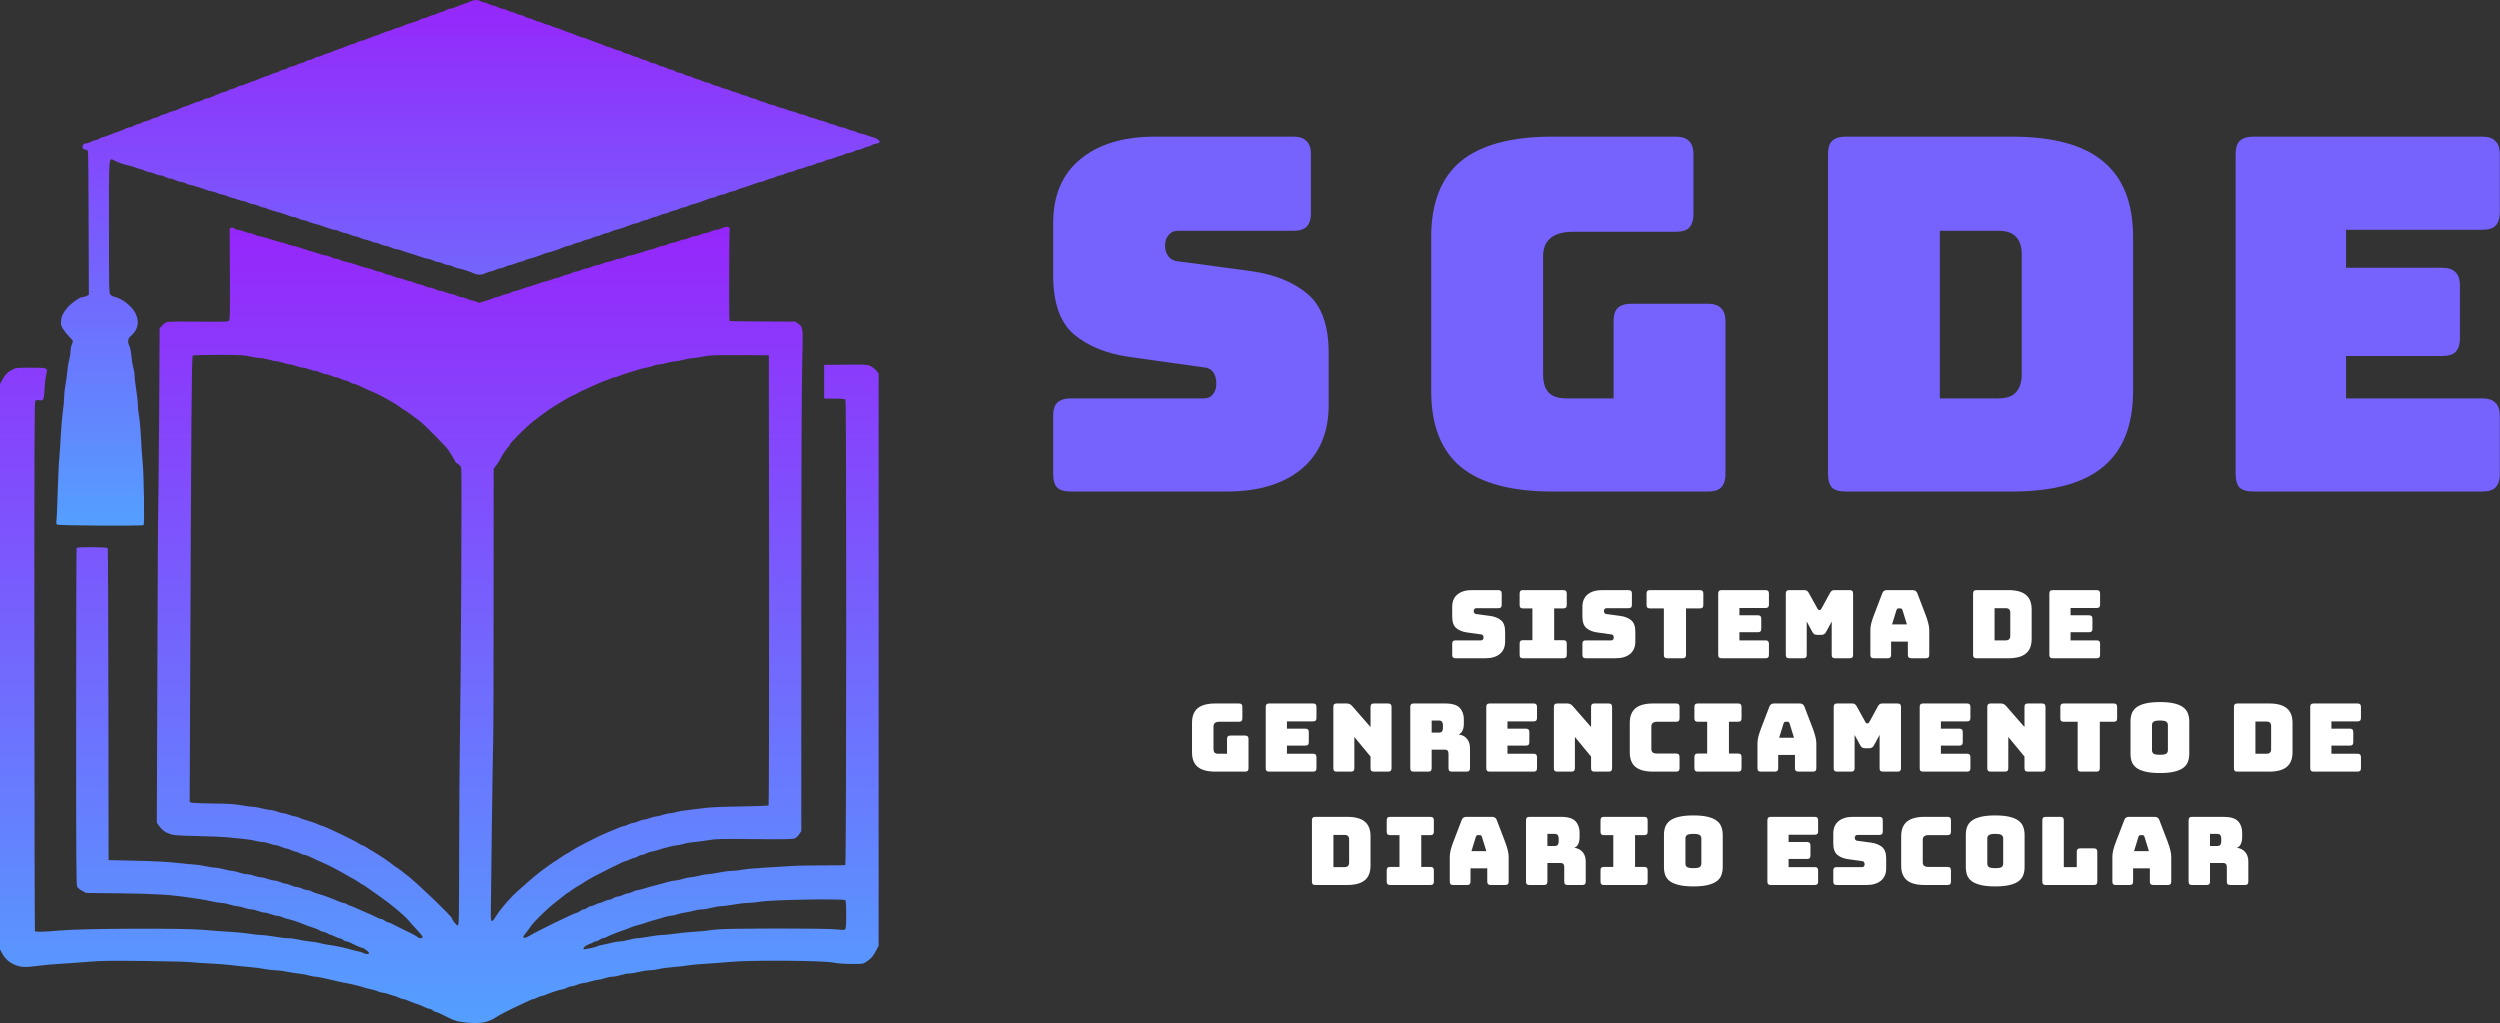 <svg width="2536" height="1038" viewBox="0 0 2536 1038" fill="none" xmlns="http://www.w3.org/2000/svg">
<rect x="0" y="0" width="2536" height="1038" fill="#333333" stroke="none"/>
<path d="M478.36 1.026C477.059 1.595 474.865 2.489 473.483 2.977C466.492 5.334 465.11 5.903 461.859 7.285C459.989 8.179 457.551 8.83 456.576 8.83C455.6 8.83 453.568 9.561 452.105 10.455C450.642 11.349 448.853 12.081 448.041 12.081C447.309 12.081 445.277 12.812 443.57 13.707C441.944 14.601 439.912 15.332 439.099 15.332C438.368 15.332 436.336 16.064 434.629 16.958C433.003 17.852 430.808 18.584 429.752 18.584C428.776 18.584 427.069 19.153 426.013 19.884C424.956 20.616 423.005 21.51 421.542 21.835C418.047 22.729 411.544 25.005 407.561 26.794C405.691 27.688 403.578 28.338 402.846 28.338C402.115 28.338 400.083 29.069 398.294 29.964C396.506 30.858 394.555 31.589 393.905 31.589C393.174 31.589 391.06 32.239 389.191 33.134C387.24 33.947 384.476 35.084 383.094 35.572C381.631 36.06 379.193 36.873 377.811 37.361C376.348 37.848 373.584 38.986 371.633 39.799C369.764 40.693 367.569 41.343 366.756 41.343C366.024 41.343 363.992 42.075 362.285 42.969C360.66 43.863 358.709 44.595 358.059 44.595C357.408 44.595 355.295 45.245 353.425 46.139C351.475 46.952 348.63 48.09 347.085 48.659C340.013 51.097 337.575 52.073 335.136 53.13C333.755 53.78 332.129 54.349 331.479 54.349C330.91 54.349 329.04 55.081 327.333 55.975C325.707 56.869 323.513 57.6 322.537 57.6C321.481 57.6 319.611 58.332 318.229 59.226C316.929 60.12 314.978 60.852 314.002 60.852C312.946 60.852 310.995 61.583 309.532 62.477C308.069 63.371 306.199 64.103 305.386 64.103C304.655 64.103 302.623 64.835 300.997 65.729C299.29 66.623 297.176 67.355 296.282 67.355C295.388 67.355 293.437 68.086 291.974 68.98C290.511 69.874 288.642 70.606 287.747 70.606C286.853 70.606 284.984 71.337 283.521 72.231C282.058 73.126 280.188 73.857 279.375 73.857C278.644 73.857 276.611 74.589 274.986 75.483C273.279 76.377 271.328 77.109 270.678 77.109C270.027 77.109 267.995 77.759 266.207 78.653C264.419 79.466 261.736 80.604 260.355 81.092C254.014 83.286 252.226 83.936 249.056 85.318C247.186 86.213 244.992 86.863 244.179 86.863C243.366 86.863 241.415 87.594 239.952 88.488C238.489 89.383 236.619 90.114 235.725 90.114C234.831 90.114 232.962 90.846 231.499 91.74C230.035 92.634 228.166 93.365 227.434 93.365C226.621 93.365 224.345 94.097 222.313 94.991C220.281 95.885 217.03 97.349 214.998 98.243C212.966 99.137 210.608 99.868 209.714 99.868C208.82 99.868 206.951 100.6 205.487 101.494C204.024 102.388 202.073 103.12 201.261 103.12C200.448 103.12 198.253 103.77 196.384 104.664C194.514 105.477 191.75 106.615 190.206 107.184C188.662 107.672 186.304 108.566 184.922 108.972C183.622 109.46 181.183 110.517 179.558 111.329C177.932 112.224 175.9 112.874 175.006 112.874C174.193 112.874 172.161 113.605 170.454 114.5C168.828 115.394 166.796 116.125 166.064 116.125C165.252 116.125 163.382 116.857 161.919 117.751C160.456 118.645 158.586 119.377 157.692 119.377C156.798 119.377 154.847 120.108 153.221 121.002C151.596 121.896 149.726 122.628 148.913 122.628C148.182 122.628 146.15 123.36 144.443 124.254C142.817 125.148 140.785 125.879 140.053 125.879C139.241 125.879 137.371 126.611 135.908 127.505C134.445 128.399 132.494 129.131 131.6 129.131C130.624 129.131 128.511 129.781 126.885 130.675C125.26 131.488 122.902 132.545 121.52 133.032C120.22 133.439 117.781 134.333 116.237 134.821C114.693 135.39 111.848 136.528 109.897 137.34C108.027 138.235 105.833 138.885 105.02 138.885C104.288 138.885 102.419 139.616 100.955 140.511C99.492 141.405 97.704 142.136 96.891 142.136C96.16 142.136 94.128 142.868 92.421 143.762C90.795 144.656 88.6 145.388 87.543 145.388C85.186 145.388 83.723 146.851 83.723 149.208C83.723 150.671 84.292 151.24 86.162 151.647C87.543 151.89 88.844 152.459 89.169 152.947C89.494 153.435 89.82 186.518 89.901 226.428L90.145 299.015L87.787 300.235C86.487 300.885 84.373 301.454 83.073 301.454C80.878 301.454 72.425 307.469 68.848 311.533C64.134 317.061 62.427 320.393 62.02 325.027C61.614 329.253 61.776 330.229 63.971 333.724C65.353 335.919 68.117 339.333 70.149 341.446C72.262 343.478 73.969 345.592 73.969 345.998C73.969 346.404 73.4 348.111 72.75 349.656C72.1 351.281 71.531 354.37 71.531 356.484C71.531 358.597 70.962 362.417 70.23 364.856C69.498 367.294 68.686 372.578 68.279 376.642C67.954 380.625 67.06 387.047 66.328 390.867C65.597 394.687 65.028 400.296 65.028 403.466C65.028 406.555 64.459 412.814 63.727 417.285C63.077 421.755 62.183 432.566 61.695 441.263C61.289 449.961 60.557 460.609 60.151 464.836C59.663 469.063 59.013 484.426 58.525 498.975C58.118 513.525 57.55 526.694 57.224 528.238C56.899 530.27 57.062 531.408 57.875 532.14C59.175 533.196 143.955 533.684 145.662 532.627C146.719 531.977 145.987 481.499 144.687 468.9C144.199 464.673 143.549 454.025 143.142 445.328C142.654 436.63 141.76 426.388 141.11 422.568C140.379 418.748 139.81 413.302 139.81 410.375C139.81 407.449 139.078 400.702 138.184 395.338C137.29 389.973 136.558 383.714 136.558 381.519C136.558 379.243 135.989 375.586 135.258 373.391C134.607 371.115 133.713 365.831 133.388 361.523C132.982 357.215 132.087 352.582 131.356 351.2C129.161 347.055 129.649 343.397 132.656 340.877C140.135 334.537 141.76 326.49 137.371 317.711C133.713 310.477 123.715 302.673 115.993 301.048C114.774 300.804 113.067 299.91 112.173 299.015C110.547 297.39 110.547 296.008 110.547 229.924C110.547 154.41 110.059 160.019 116.481 163.108C120.951 165.221 127.21 167.334 131.275 168.066C133.063 168.391 135.908 169.285 137.696 170.017C139.403 170.83 141.354 171.399 142.004 171.399C142.654 171.399 144.687 172.13 146.475 173.024C148.344 173.919 150.702 174.65 151.677 174.65C152.652 174.65 155.01 175.382 156.961 176.276C158.911 177.17 161.431 177.901 162.569 177.901C163.707 177.901 165.983 178.633 167.69 179.527C169.316 180.421 171.592 181.153 172.73 181.153C173.868 181.153 176.225 181.884 178.013 182.779C179.802 183.673 182.159 184.404 183.297 184.404C184.435 184.404 186.792 185.136 188.58 186.03C190.369 186.924 192.319 187.656 193.051 187.656C194.514 187.656 202.724 190.175 209.308 192.614C211.584 193.508 214.104 194.158 214.998 194.158C215.892 194.158 218.249 194.89 220.2 195.784C222.151 196.678 224.508 197.41 225.483 197.41C226.459 197.41 228.816 198.141 230.686 199.035C232.474 199.93 234.587 200.661 235.238 200.661C235.969 200.661 238.408 201.393 240.765 202.287C243.122 203.181 245.805 203.913 246.699 203.913C247.593 203.994 249.788 204.644 251.576 205.538C253.364 206.432 255.721 207.164 256.859 207.164C257.997 207.164 260.355 207.895 262.143 208.79C263.931 209.684 266.044 210.334 266.857 210.415C267.751 210.415 269.54 210.984 270.922 211.635C273.441 212.773 277.668 214.154 285.309 216.105C287.341 216.674 290.511 217.812 292.462 218.625C294.331 219.438 296.851 220.169 297.989 220.169C299.046 220.169 301.403 220.901 303.192 221.795C304.98 222.689 307.256 223.421 308.231 223.421C309.288 223.421 311.239 223.99 312.539 224.721C313.921 225.372 316.441 226.266 318.229 226.672C321.562 227.404 326.439 228.948 333.673 231.631C335.949 232.525 338.632 233.175 339.607 233.175C340.664 233.175 343.021 233.907 344.809 234.801C346.679 235.695 349.036 236.426 350.093 236.426C351.149 236.426 353.425 237.158 355.214 238.052C357.002 238.946 359.278 239.678 360.253 239.678C361.31 239.678 363.18 240.247 364.561 240.978C365.862 241.629 368.707 242.604 370.902 243.092C373.096 243.498 375.86 244.392 376.998 245.043C378.217 245.693 380.005 246.18 381.062 246.18C382.038 246.18 384.314 246.912 386.102 247.806C387.89 248.7 390.247 249.432 391.385 249.432C392.523 249.432 394.881 250.163 396.669 251.058C398.457 251.952 400.652 252.683 401.708 252.683C402.684 252.683 405.366 253.334 407.642 254.228C409.837 255.041 414.47 256.585 417.803 257.56C421.135 258.536 425.769 260.08 427.963 260.893C430.239 261.787 432.922 262.437 433.897 262.437C434.954 262.437 437.148 263.169 438.937 264.063C440.725 264.957 443.001 265.689 443.976 265.689C445.033 265.689 447.472 266.42 449.422 267.314C451.373 268.209 453.812 268.94 454.869 268.94C456.007 268.94 458.282 269.672 460.071 270.566C461.859 271.46 463.891 272.192 464.704 272.192C466.492 272.192 475.434 275.037 480.229 277.15C484.7 279.101 488.602 279.101 492.585 277.069C494.373 276.174 496.486 275.443 497.38 275.443C498.193 275.443 500.469 274.711 502.42 273.817C504.371 272.923 506.728 272.192 507.622 272.192C508.516 272.192 510.711 271.46 512.499 270.566C514.288 269.672 516.482 268.94 517.376 268.94C518.271 268.94 520.628 268.209 522.579 267.314C524.529 266.42 526.805 265.689 527.7 265.689C528.512 265.689 530.382 265.039 531.845 264.307C533.308 263.575 535.747 262.681 537.291 262.356C540.461 261.706 546.801 259.592 551.109 257.723C552.654 257.073 555.255 256.26 556.799 255.935C560.213 255.203 566.554 253.008 571.268 250.976C573.138 250.082 575.495 249.432 576.389 249.432C577.283 249.432 579.397 248.7 581.185 247.806C582.973 246.912 585.168 246.18 586.062 246.18C586.956 246.18 589.151 245.449 590.939 244.555C592.727 243.661 594.922 242.929 595.816 242.929C596.71 242.929 598.905 242.198 600.693 241.303C602.481 240.409 604.676 239.678 605.57 239.678C606.464 239.678 608.659 238.946 610.447 238.052C612.235 237.158 614.43 236.426 615.324 236.426C616.3 236.426 618.169 235.776 619.632 235.045C621.095 234.313 623.534 233.419 625.078 233.094C628.574 232.362 634.914 230.167 639.547 228.217C641.417 227.322 643.774 226.672 644.668 226.672C645.562 226.672 647.676 225.941 649.464 225.047C651.252 224.152 653.447 223.421 654.341 223.421C655.235 223.421 657.43 222.689 659.218 221.795C661.006 220.901 663.201 220.169 664.095 220.169C664.989 220.169 667.184 219.438 668.972 218.544C670.76 217.65 672.955 216.918 673.849 216.918C674.743 216.918 676.938 216.186 678.726 215.292C680.515 214.398 682.709 213.667 683.603 213.667C684.497 213.667 686.692 212.935 688.48 212.041C690.269 211.147 692.463 210.415 693.357 210.415C694.333 210.415 696.202 209.765 697.666 209.033C699.129 208.302 701.567 207.408 703.112 207.083C706.607 206.351 712.947 204.156 717.58 202.206C719.45 201.311 721.807 200.661 722.701 200.661C723.595 200.661 725.709 199.93 727.497 199.035C729.285 198.141 731.561 197.41 732.618 197.41C733.675 197.41 736.032 196.678 737.901 195.784C739.69 194.89 741.966 194.158 742.941 194.158C743.916 194.158 745.786 193.589 747.249 192.777C748.712 192.045 750.988 191.232 752.289 190.826C754.89 190.175 760.499 188.306 766.839 185.949C769.033 185.055 771.472 184.404 772.366 184.404C773.179 184.404 775.292 183.673 777.081 182.779C778.869 181.884 780.982 181.153 781.795 181.153C782.608 181.153 784.803 180.421 786.672 179.527C788.46 178.633 790.655 177.901 791.549 177.901C792.362 177.901 794.557 177.17 796.426 176.276C798.215 175.382 800.491 174.65 801.466 174.65C802.36 174.65 804.555 173.919 806.343 173.024C808.131 172.13 810.245 171.399 811.139 171.399C812.033 171.399 814.39 170.667 816.504 169.773C818.617 168.879 820.974 168.147 821.868 168.147C822.763 168.147 824.876 167.416 826.664 166.522C828.452 165.628 830.647 164.896 831.541 164.896C832.435 164.896 834.63 164.164 836.418 163.27C838.207 162.376 840.483 161.645 841.458 161.645C842.515 161.563 844.791 160.913 846.579 160.019C848.367 159.125 850.481 158.474 851.293 158.393C852.106 158.393 854.138 157.662 855.927 156.767C857.715 155.873 860.072 155.142 861.21 155.142C862.348 155.142 864.624 154.41 866.25 153.516C867.957 152.622 870.151 151.89 871.127 151.89C872.184 151.89 874.378 151.159 876.004 150.265C877.711 149.371 879.824 148.639 880.718 148.639C881.613 148.639 882.994 148.07 883.807 147.42C884.701 146.851 886.733 146.038 888.522 145.794C890.229 145.469 891.936 144.9 892.18 144.412C892.992 143.112 889.985 140.511 886.49 139.616C884.62 139.129 881.45 137.991 879.337 137.178C877.223 136.284 874.785 135.633 873.809 135.633C872.915 135.633 870.72 134.902 868.932 134.008C867.144 133.114 864.949 132.382 864.055 132.382C863.161 132.382 860.966 131.651 859.178 130.756C857.39 129.862 855.033 129.131 853.895 129.131C852.757 129.131 850.399 128.399 848.611 127.505C846.823 126.611 844.628 125.879 843.734 125.879C842.84 125.879 840.645 125.148 838.857 124.254C837.069 123.36 834.955 122.628 834.061 122.628C833.167 122.628 830.81 121.896 828.696 121.002C826.583 120.108 824.226 119.377 823.332 119.377C822.437 119.377 820.324 118.645 818.536 117.751C816.747 116.857 814.471 116.125 813.496 116.125C812.439 116.044 810.163 115.394 808.375 114.5C806.587 113.605 804.311 112.955 803.417 112.874C802.441 112.874 800.084 112.142 798.133 111.248C796.182 110.354 793.825 109.622 792.931 109.622C792.037 109.622 789.842 108.891 788.054 107.997C786.266 107.103 783.99 106.452 782.933 106.371C781.958 106.371 779.682 105.639 777.893 104.745C776.105 103.851 774.073 103.12 773.26 103.12C772.447 103.12 770.415 102.388 768.708 101.494C767.083 100.6 764.969 99.868 764.075 99.868C763.181 99.868 761.068 99.137 759.442 98.243C757.735 97.349 755.621 96.617 754.727 96.617C753.833 96.617 751.72 95.885 750.013 94.991C748.387 94.097 746.274 93.365 745.38 93.365C744.404 93.365 742.291 92.634 740.503 91.74C738.714 90.846 736.52 90.114 735.625 90.114C734.731 90.114 732.537 89.383 730.748 88.488C728.96 87.594 726.847 86.863 725.953 86.863C725.058 86.863 723.026 86.131 721.401 85.237C719.775 84.343 717.743 83.611 716.849 83.611C715.955 83.611 713.841 82.88 712.053 81.986C710.265 81.092 708.314 80.36 707.582 80.36C706.851 80.36 704.9 79.628 703.112 78.734C701.323 77.84 699.291 77.109 698.478 77.109C697.666 77.109 695.633 76.377 693.926 75.483C692.301 74.589 690.106 73.857 689.131 73.857C688.074 73.857 686.204 73.126 684.823 72.231C683.522 71.337 681.571 70.606 680.596 70.606C679.539 70.606 677.588 69.874 676.125 68.98C674.662 68.086 672.63 67.355 671.654 67.355C670.598 67.355 668.647 66.623 667.184 65.729C665.721 64.835 663.607 64.103 662.469 64.103C661.331 64.103 659.381 63.371 657.999 62.477C656.698 61.583 654.829 60.852 653.934 60.852C653.04 60.852 650.927 60.12 649.22 59.226C647.594 58.332 645.643 57.6 644.993 57.6C644.262 57.6 642.148 56.869 640.36 55.975C638.49 55.081 636.296 54.349 635.483 54.349C634.751 54.349 632.882 53.617 631.419 52.723C629.956 51.829 628.005 51.097 627.111 51.097C626.216 51.016 624.022 50.366 622.233 49.472C620.445 48.578 618.494 47.927 617.844 47.846C617.194 47.846 615.243 47.196 613.373 46.302C610.285 44.92 608.903 44.432 602.156 42.075C600.693 41.587 597.929 40.449 595.979 39.636C594.109 38.742 591.914 38.092 591.183 38.092C590.451 38.092 588.419 37.442 586.55 36.548C584.68 35.735 582.16 34.678 580.778 34.19C579.478 33.784 577.039 32.89 575.495 32.402C573.95 31.833 571.105 30.695 569.155 29.882C567.285 28.988 565.172 28.338 564.44 28.338C563.79 28.338 561.839 27.606 560.051 26.712C558.263 25.818 556.23 25.087 555.418 25.087C554.605 25.005 552.491 24.355 550.703 23.461C548.915 22.567 546.801 21.916 545.989 21.835C545.257 21.835 543.225 21.104 541.599 20.209C539.892 19.315 537.779 18.584 536.885 18.584C535.991 18.584 534.04 17.852 532.577 16.958C531.113 16.064 529.163 15.332 528.269 15.332C527.374 15.332 525.261 14.601 523.473 13.707C521.684 12.812 519.734 12.081 519.002 12.081C518.271 12.081 516.32 11.349 514.531 10.455C512.743 9.561 510.548 8.83 509.654 8.83C508.76 8.83 506.566 8.098 504.777 7.204C502.989 6.31 500.957 5.578 500.144 5.578C499.331 5.497 497.218 4.847 495.43 3.953C493.641 3.058 491.447 2.408 490.471 2.327C489.577 2.327 488.114 1.758 487.22 1.108C485.35 -0.356 481.611 -0.356 478.36 1.026Z" fill="url(#paint0_linear_160_262)"/>
<path d="M731.968 231.631C730.179 232.443 727.66 233.175 726.44 233.175C725.221 233.175 722.782 233.907 720.994 234.801C719.206 235.695 716.93 236.426 715.792 236.426C714.735 236.426 712.297 237.158 710.346 238.052C708.395 238.946 705.713 239.678 704.493 239.678C703.274 239.678 700.836 240.409 699.047 241.303C697.259 242.198 694.983 242.929 693.845 242.929C692.788 242.929 690.35 243.661 688.399 244.555C686.448 245.449 683.928 246.181 682.79 246.181C681.652 246.181 679.295 246.912 677.507 247.806C675.719 248.7 673.199 249.351 671.98 249.432C670.76 249.432 668.566 250.082 667.103 250.814C665.639 251.545 663.201 252.439 661.656 252.765C660.112 253.008 657.186 253.821 655.154 254.553C644.668 258.048 640.766 259.186 639.059 259.186C638.003 259.186 635.645 259.918 633.857 260.812C631.988 261.706 629.305 262.437 628.005 262.437C626.623 262.519 624.022 263.169 622.233 264.063C620.445 264.957 617.925 265.608 616.706 265.689C615.487 265.689 613.048 266.42 611.26 267.315C609.472 268.209 607.033 268.94 605.814 268.94C604.595 269.022 602.075 269.672 600.287 270.566C598.498 271.46 596.141 272.192 595.003 272.192C593.865 272.192 591.508 272.923 589.72 273.817C587.931 274.711 585.655 275.362 584.599 275.443C583.623 275.443 581.347 276.175 579.559 277.069C577.771 277.963 575.576 278.694 574.682 278.694C573.788 278.694 571.593 279.426 569.805 280.32C568.017 281.214 565.903 281.946 565.09 281.946C564.196 281.946 562.083 282.515 560.376 283.328C558.588 284.059 555.905 284.872 554.361 285.197C552.816 285.522 549.728 286.416 547.452 287.229C545.257 287.961 542.331 288.936 540.949 289.424C539.648 289.912 536.722 290.806 534.446 291.375C532.251 292.025 529.244 293.082 527.781 293.732C526.399 294.382 524.448 294.951 523.554 294.951C522.579 294.951 520.384 295.683 518.596 296.577C516.807 297.471 514.694 298.203 513.8 298.203C512.987 298.203 510.711 298.934 508.76 299.828C506.809 300.723 504.452 301.454 503.558 301.454C502.664 301.454 500.876 302.023 499.575 302.673C498.274 303.405 495.836 304.299 494.292 304.624C492.666 305.031 490.227 305.843 488.764 306.412C486.488 307.307 485.757 307.307 483.237 306.087C481.611 305.356 479.66 304.705 478.847 304.705C478.035 304.705 475.759 303.974 473.808 303.08C471.857 302.186 469.337 301.454 468.199 301.454C467.061 301.454 464.704 300.723 462.916 299.828C461.127 298.934 458.851 298.284 457.876 298.203C456.901 298.203 454.462 297.471 452.349 296.577C450.235 295.683 447.634 294.951 446.577 294.951C445.439 294.951 443.164 294.22 441.375 293.326C439.587 292.431 437.23 291.7 436.092 291.7C434.954 291.7 432.597 290.968 430.808 290.074C429.02 289.18 426.744 288.449 425.769 288.449C424.712 288.367 422.436 287.717 420.648 286.823C418.859 285.929 416.583 285.278 415.608 285.197C414.633 285.197 412.194 284.466 410.081 283.571C407.967 282.677 405.366 281.946 404.309 281.946C403.171 281.946 400.896 281.214 399.107 280.32C397.319 279.426 395.043 278.694 394.068 278.694C393.011 278.694 390.816 277.963 389.109 277.069C387.484 276.175 385.208 275.443 384.07 275.443C382.85 275.443 380.818 274.793 379.355 274.061C377.892 273.33 375.291 272.435 373.503 272.11C371.714 271.866 368.544 270.972 366.431 270.241C364.236 269.509 360.822 268.371 358.709 267.64C356.514 266.908 353.181 266.014 351.149 265.689C349.117 265.282 346.435 264.47 345.053 263.738C343.752 263.006 341.802 262.437 340.745 262.437C339.77 262.437 337.494 261.706 335.705 260.812C333.917 259.918 331.722 259.186 330.747 259.186C329.772 259.186 326.927 258.536 324.407 257.642C321.887 256.829 317.091 255.284 313.758 254.309C310.426 253.334 305.793 251.789 303.598 250.976C301.322 250.082 298.64 249.432 297.664 249.432C296.689 249.432 294.494 248.863 292.787 248.131C291.161 247.481 288.316 246.587 286.528 246.181C284.74 245.774 281.651 244.961 279.619 244.311C270.027 241.141 264.906 239.678 263.362 239.678C262.468 239.678 260.273 238.946 258.485 238.052C256.697 237.158 254.421 236.426 253.283 236.426C252.226 236.426 249.625 235.695 247.512 234.801C245.398 233.907 242.716 233.175 241.415 233.175C240.196 233.175 238.733 232.606 238.164 231.874C237.514 231.224 236.132 230.736 234.994 230.899C233.124 231.143 232.88 231.468 232.962 234.394C233.043 236.183 233.124 257.235 233.205 281.133C233.368 321.288 233.287 324.62 231.986 325.596C230.929 326.408 223.939 326.49 201.261 326.246C181.915 326.002 171.023 326.165 169.316 326.734C167.853 327.14 165.658 328.766 164.357 330.31L161.919 332.992L161.431 419.804C161.106 467.6 160.7 509.461 160.537 512.794C160.293 516.127 159.887 589.933 159.643 676.664L159.074 834.518L160.943 837.201C164.032 841.671 167.284 844.191 172.161 845.898C176.225 847.361 179.639 847.605 200.366 848.093C213.372 848.337 226.865 848.906 230.442 849.312C234.018 849.8 241.009 850.45 245.886 850.857C250.844 851.344 256.697 852.238 258.891 852.889C261.167 853.62 264.419 854.189 266.207 854.189C267.995 854.189 271.409 854.921 273.766 855.815C276.124 856.709 278.969 857.441 280.107 857.441C281.163 857.441 283.521 858.172 285.309 859.066C287.097 859.96 289.292 860.692 290.186 860.692C291.161 860.692 293.437 861.424 295.226 862.318C297.095 863.212 299.209 863.943 299.94 863.943C300.59 863.943 302.541 864.675 304.248 865.569C305.874 866.463 307.987 867.195 308.881 867.195C309.857 867.195 311.97 867.845 313.596 868.739C315.222 869.552 318.31 871.015 320.505 871.991C332.291 877.274 335.624 878.818 339.77 881.094C340.42 881.501 342.289 882.476 343.834 883.289C345.378 884.183 349.442 886.378 352.775 888.329C356.108 890.198 359.603 892.23 360.497 892.718C361.391 893.206 363.261 894.425 364.724 895.4C366.106 896.457 367.488 897.27 367.813 897.27C368.138 897.27 371.064 899.221 374.315 901.578C377.567 903.854 382.363 907.268 384.882 909.056C397.075 917.591 409.512 927.996 414.307 933.523C416.421 936.124 420.729 940.839 423.818 944.09C426.825 947.341 429.101 950.349 428.776 950.837C428.045 952.137 424.631 951.893 423.493 950.511C422.924 949.861 418.941 947.585 414.633 945.553C410.325 943.521 406.179 941.489 405.447 941.082C404.635 940.676 403.334 940.026 402.603 939.619C401.79 939.213 399.595 938.156 397.807 937.181C395.937 936.287 393.905 935.474 393.336 935.474C392.686 935.474 391.304 934.742 390.166 933.848C389.028 932.954 387.484 932.222 386.671 932.222C385.858 932.222 383.826 931.491 382.2 930.597C379.436 929.134 377.404 928.239 367.65 924.013C365.699 923.119 362.61 921.737 360.741 920.924C358.79 920.03 356.352 919.054 355.214 918.729C354.076 918.485 352.45 917.672 351.556 917.103C350.662 916.453 349.361 915.965 348.548 915.965C347.735 915.965 345.541 915.234 343.671 914.421C335.787 910.926 328.146 908.162 321.887 906.455C319.448 905.724 316.685 904.667 315.791 904.098C314.896 903.448 313.271 902.96 312.051 902.96C310.832 902.96 308.312 902.228 306.362 901.334C304.411 900.44 301.728 899.709 300.509 899.709C299.29 899.709 296.851 898.977 295.063 898.083C293.275 897.189 290.999 896.457 289.861 896.457C288.804 896.457 286.366 895.726 284.415 894.831C282.464 893.937 279.7 893.206 278.237 893.206C276.774 893.206 273.766 892.474 271.49 891.58C269.215 890.686 266.207 889.954 264.744 889.954C263.281 889.873 260.111 889.223 257.672 888.329C255.234 887.435 251.82 886.784 250.113 886.703C248.406 886.703 244.992 885.971 242.472 885.077C239.871 884.183 236.782 883.452 235.563 883.452C234.262 883.452 230.604 882.72 227.434 881.826C224.183 880.932 220.2 880.2 218.574 880.2C216.949 880.2 212.234 879.469 208.007 878.575C203.78 877.68 198.822 876.949 196.871 876.949C195.002 876.949 187.361 876.217 179.801 875.323C170.535 874.266 157.367 873.535 138.184 873.128L110.141 872.478L109.978 714.786C109.815 628.056 109.572 556.606 109.328 556.037C108.921 554.899 78.44 554.574 77.708 555.794C77.464 556.2 77.22 633.095 77.22 726.735C77.139 860.855 77.383 897.514 78.196 899.221C78.765 900.521 80.878 902.391 83.235 903.61L87.381 905.805L123.553 906.211C158.505 906.699 173.136 907.593 191.019 910.357C193.945 910.845 199.066 911.576 202.399 911.983C205.731 912.47 211.502 913.527 215.079 914.421C218.737 915.234 223.126 915.965 224.833 915.965C226.621 915.965 230.36 916.697 233.124 917.591C235.969 918.485 239.302 919.217 240.521 919.217C241.74 919.217 244.91 919.948 247.512 920.843C250.113 921.737 253.445 922.468 254.908 922.468C256.372 922.468 259.46 923.2 261.736 924.094C264.012 924.988 266.939 925.72 268.239 925.72C269.54 925.72 272.466 926.451 274.742 927.345C277.018 928.239 279.944 928.971 281.326 928.971C282.626 928.971 284.902 929.621 286.366 930.353C287.829 931.084 290.43 931.979 292.218 932.304C295.388 932.873 303.598 935.636 306.849 937.099C308.556 937.912 316.685 940.839 320.424 941.977C321.643 942.383 323.513 943.277 324.488 943.927C325.463 944.659 327.089 945.228 327.983 945.228C328.877 945.228 330.828 945.959 332.291 946.854C333.754 947.748 335.38 948.479 335.949 948.479C336.518 948.479 338.306 949.211 340.013 950.105C341.639 950.999 343.671 951.731 344.403 951.731C345.216 951.731 346.76 952.462 347.898 953.356C349.036 954.251 350.58 954.982 351.393 954.982C352.287 954.982 353.913 955.47 355.051 956.12C358.953 958.233 366.431 961.485 367.406 961.485C368.869 961.485 374.722 965.874 374.397 966.768C373.99 968.069 370.902 968.15 368.869 966.85C367.813 966.199 365.537 965.468 363.748 965.143C361.96 964.817 358.302 963.923 355.62 963.111C350.255 961.485 339.607 959.209 332.047 958.233C329.365 957.827 325.87 957.177 324.325 956.608C322.781 956.12 318.148 955.388 314.165 954.982C310.101 954.576 304.655 953.682 301.972 952.95C299.371 952.3 294.982 951.731 292.218 951.731C289.536 951.731 283.358 950.999 278.4 950.105C273.523 949.211 267.426 948.479 264.988 948.479C262.549 948.479 257.266 947.91 253.201 947.179C249.219 946.528 240.196 945.634 233.287 945.228C226.378 944.903 214.104 943.927 205.975 943.196C185.817 941.408 84.048 941.814 61.37 943.846C45.032 945.309 36.09 945.553 35.44 944.578C35.196 944.171 34.952 823.301 34.871 675.932C34.79 462.967 34.952 407.693 35.765 406.718C36.497 405.823 37.635 405.661 39.748 405.986C44.138 406.718 44.706 405.498 45.194 394.444C45.438 389.079 46.251 382.657 46.901 380.056C48.608 372.903 48.852 372.984 31.213 372.984C16.826 372.984 16.094 373.066 12.355 375.017C7.641 377.455 5.04 380.138 2.195 385.502L0 389.485V676.257V963.111L2.276 967.256C5.284 972.865 10.161 977.01 16.338 979.205C22.434 981.318 25.605 981.4 38.204 979.774C43.325 979.042 53.241 978.148 60.151 977.742C67.06 977.335 79.903 976.441 88.6 975.71C101.687 974.572 111.685 974.409 146.312 974.815C169.316 975.059 190.775 975.628 193.864 976.035C197.034 976.441 205.406 977.091 212.559 977.335C219.712 977.66 229.791 978.392 234.912 979.042C240.033 979.774 248.406 980.587 253.445 980.993C258.566 981.4 265.394 982.294 268.646 983.025C271.978 983.676 276.937 984.245 279.782 984.245C282.626 984.326 287.26 984.895 290.186 985.545C293.112 986.195 298.558 987.089 302.379 987.496C306.199 987.902 311.076 988.796 313.271 989.447C315.465 990.178 318.392 990.747 319.774 990.747C322.049 990.747 327.983 991.967 342.208 995.38C345.134 996.112 349.117 996.925 351.149 997.25C356.108 998.063 365.374 1000.34 369.845 1001.88C371.877 1002.53 375.21 1003.35 377.323 1003.75C379.355 1004.16 382.2 1005.05 383.582 1005.7C384.882 1006.44 387.077 1007 388.296 1007C389.516 1007.09 392.036 1007.65 393.824 1008.3C395.612 1009.04 398.376 1009.85 400.001 1010.26C401.546 1010.66 403.984 1011.56 405.285 1012.29C406.585 1012.94 408.374 1013.51 409.187 1013.51C409.999 1013.51 412.194 1014.16 414.064 1015.05C417.234 1016.43 419.022 1017.16 425.362 1019.28C426.744 1019.77 429.345 1020.9 430.971 1021.72C432.597 1022.53 434.629 1023.26 435.441 1023.26C436.254 1023.26 437.799 1023.99 438.937 1024.89C440.075 1025.78 441.457 1026.51 442.107 1026.51C442.676 1026.51 444.545 1027.16 446.171 1027.98C460.802 1035.45 462.834 1036.1 471.857 1037.16C486.326 1038.71 494.454 1037.49 502.339 1032.36C506.891 1029.36 519.327 1023.02 529.975 1018.22C532.008 1017.33 535.015 1015.86 536.641 1015.05C538.266 1014.16 540.217 1013.51 540.949 1013.51C541.599 1013.51 543.55 1012.78 545.176 1011.88C546.883 1010.99 548.915 1010.26 549.646 1010.26C550.459 1010.26 552.654 1009.61 554.523 1008.71C559.4 1006.6 568.342 1003.75 570.049 1003.75C570.862 1003.75 572.894 1003.02 574.682 1002.13C576.47 1001.23 578.746 1000.5 579.884 1000.5C580.941 1000.5 583.542 999.77 585.655 998.876C587.769 997.982 590.451 997.25 591.589 997.25C592.808 997.25 596.141 996.518 598.905 995.624C601.75 994.73 605.082 993.999 606.302 993.999C607.521 993.999 610.691 993.267 613.292 992.373C615.893 991.479 619.551 990.747 621.339 990.747C623.209 990.747 627.029 990.016 629.793 989.122C632.638 988.227 636.54 987.496 638.49 987.496C640.36 987.496 644.831 986.764 648.326 985.87C651.902 984.976 656.779 984.245 659.218 984.245C661.656 984.245 665.721 983.676 668.159 983.025C670.598 982.375 677.182 981.481 682.79 980.993C688.399 980.587 694.983 979.774 697.422 979.367C699.86 978.88 707.42 978.148 714.085 977.742C720.832 977.417 732.943 976.441 741.153 975.71C761.799 973.84 834.63 974.328 845.278 976.441C849.424 977.254 856.577 977.823 863.649 977.823C874.947 977.904 875.272 977.904 878.768 975.628C883.401 972.702 885.514 970.345 888.684 964.33L891.285 959.453V669.185V378.918L889.172 376.155C887.953 374.61 885.352 372.578 883.319 371.521C879.743 369.733 879.093 369.733 857.877 369.896L836.012 370.14V387.209V404.279L846.416 404.36C854.545 404.36 857.065 404.604 857.634 405.58C858.772 407.368 858.609 876.705 857.471 877.437C856.902 877.762 846.741 877.924 834.874 877.843C823.006 877.762 807.969 878.087 801.466 878.575C794.963 879.062 783.096 879.794 775.048 880.2C767.001 880.607 757.328 881.501 753.508 882.151C749.688 882.883 744.567 883.452 742.047 883.452C739.527 883.452 733.837 884.183 729.529 885.077C725.221 885.971 720.263 886.703 718.637 886.703C717.011 886.703 712.866 887.435 709.289 888.329C705.794 889.223 701.73 889.954 700.267 889.954C698.803 889.954 695.227 890.686 692.382 891.58C689.618 892.474 686.204 893.206 684.904 893.206C683.603 893.206 680.108 893.937 677.182 894.75C672.142 896.213 669.785 896.864 661.494 898.977C659.543 899.465 655.804 900.521 653.122 901.416C650.439 902.228 647.513 902.96 646.619 902.96C645.725 903.041 643.53 903.691 641.742 904.586C639.953 905.48 637.759 906.211 636.865 906.211C635.971 906.211 633.776 906.943 631.988 907.837C630.199 908.731 627.842 909.463 626.704 909.463C625.566 909.463 623.615 910.194 622.233 911.088C620.933 911.983 618.982 912.714 617.925 912.714C616.95 912.714 614.674 913.446 612.886 914.34C611.097 915.234 609.147 915.965 608.415 915.965C607.683 915.965 605.733 916.697 603.944 917.591C602.156 918.485 600.124 919.217 599.311 919.217C598.498 919.217 596.954 919.948 595.816 920.843C594.678 921.737 593.052 922.468 592.158 922.468C591.264 922.468 589.638 923.2 588.5 924.094C587.362 924.988 586.062 925.72 585.574 925.72C583.379 925.72 544.525 944.659 537.372 949.13C533.389 951.568 530.788 952.056 530.788 950.268C530.788 949.861 532.008 948.154 533.471 946.366C534.934 944.659 537.047 941.733 538.266 939.944C541.599 934.823 555.174 921.574 563.465 915.315C567.61 912.145 571.837 908.812 572.812 907.918C573.788 906.943 574.845 906.211 575.088 906.211C575.332 906.211 577.527 904.748 579.965 902.96C582.404 901.172 584.517 899.709 584.761 899.709C584.924 899.709 587.281 898.327 589.882 896.62C592.483 894.913 595.166 893.206 595.816 892.881C596.466 892.556 598.498 891.418 600.287 890.361C602.075 889.304 608.821 885.809 615.324 882.558C621.827 879.387 628.492 876.055 630.118 875.242C631.744 874.429 633.613 873.697 634.182 873.697C634.751 873.697 636.621 872.966 638.328 872.072C639.953 871.178 641.986 870.446 642.717 870.446C643.53 870.446 645.4 869.715 646.863 868.82C648.326 867.926 650.277 867.195 651.171 867.195C652.065 867.195 654.178 866.463 655.967 865.569C657.755 864.675 659.787 863.943 660.6 863.943C661.413 863.943 664.258 863.212 666.94 862.399C675.231 859.717 684.254 857.441 686.692 857.441C687.993 857.441 690.838 856.872 693.032 856.14C695.227 855.408 700.348 854.514 704.331 854.189C708.395 853.864 715.142 852.889 719.368 852.157C726.115 850.938 731.805 850.857 765.294 851.182C794.801 851.507 804.148 851.344 806.018 850.531C807.318 850.044 809.432 848.093 810.651 846.305L812.846 843.134V623.991C812.846 489.953 813.171 391.274 813.74 369.896C814.715 331.042 814.797 332.017 809.432 328.115L806.749 326.246L773.585 326.083C755.296 326.002 740.177 325.839 740.015 325.596C739.446 325.027 739.608 234.719 740.177 233.907C740.421 233.5 740.34 232.443 740.096 231.549C739.446 229.517 736.357 229.517 731.968 231.631ZM253.608 361.605C257.428 362.499 261.98 363.23 263.768 363.23C265.557 363.23 269.702 363.962 272.954 364.856C276.124 365.75 279.7 366.482 280.838 366.482C281.976 366.482 284.984 367.213 287.504 368.107C290.105 369.002 293.193 369.733 294.413 369.733C295.632 369.733 298.477 370.465 300.753 371.359C303.029 372.253 305.955 372.984 307.256 372.984C308.556 372.984 311.482 373.716 313.758 374.61C316.034 375.504 318.798 376.236 319.936 376.236C321.074 376.236 323.35 376.967 325.138 377.862C326.927 378.756 329.203 379.487 330.341 379.487C331.397 379.487 333.836 380.219 335.787 381.113C337.737 382.007 340.095 382.739 340.989 382.739C341.883 382.739 344.078 383.47 345.866 384.364C347.654 385.258 349.849 385.99 350.743 385.99C351.637 385.99 353.507 386.722 354.807 387.616C356.189 388.51 357.896 389.241 358.709 389.241C359.522 389.241 361.554 389.892 363.179 390.786C364.805 391.599 367.813 392.98 369.845 393.875C371.877 394.769 375.128 396.151 377.16 397.126C379.193 398.02 381.712 399.158 382.85 399.727C383.988 400.215 385.451 400.946 386.102 401.272C386.752 401.678 388.215 402.491 389.353 403.06C393.58 405.336 394.799 405.986 400.489 409.4C403.74 411.351 406.748 413.464 407.317 414.114C407.805 414.765 408.618 415.252 409.024 415.252C409.674 415.252 415.852 419.561 425.525 426.876C430.321 430.453 455.194 455.732 455.194 457.033C455.194 457.277 456.657 459.634 458.445 462.316C460.233 464.999 461.696 467.6 461.696 468.087C461.696 468.575 462.997 469.713 464.541 470.607C466.655 471.908 467.468 473.046 467.874 475.24C468.606 478.98 467.63 681.947 466.573 746.081C466.167 772.254 465.761 826.309 465.761 866.138C465.679 934.742 465.598 938.725 464.216 938.725C462.916 938.725 458.445 933.035 458.445 931.41C458.445 929.784 425.769 898.245 415.202 889.711C408.699 884.508 403.09 880.2 402.765 880.2C402.44 880.2 400.489 878.818 398.376 877.111C393.986 873.535 386.02 868.17 379.111 864.106C375.453 861.993 373.503 860.855 370.495 858.822C369.357 858.091 367.975 857.441 367.488 857.441C367.081 857.441 365.455 856.628 363.992 855.571C361.391 853.864 345.703 845.979 338.55 842.809C336.762 842.078 333.673 840.615 331.641 839.639C329.609 838.745 327.658 837.932 327.333 837.932C326.927 837.932 325.463 837.363 324.082 836.794C320.749 835.25 312.62 832.405 308.8 831.43C307.256 831.023 304.817 830.129 303.517 829.397C302.216 828.747 300.347 828.178 299.371 828.178C298.396 828.178 295.713 827.447 293.437 826.552C291.161 825.658 288.398 824.927 287.341 824.927C286.284 824.927 283.521 824.195 281.245 823.301C278.969 822.407 275.961 821.675 274.498 821.675C273.035 821.675 269.133 820.944 265.801 820.05C262.468 819.156 258.241 818.424 256.453 818.424C254.665 818.424 249.462 817.692 244.992 816.88C238.489 815.66 232.555 815.254 216.542 815.091C205.406 815.01 195.408 814.604 194.351 814.197L192.401 813.466L192.97 679.59C193.945 424.844 194.433 362.499 195.489 360.792C195.815 360.304 205.162 359.979 221.338 359.979C243.529 359.979 247.593 360.223 253.608 361.605ZM780.169 588.307C780.251 713.729 780.007 816.636 779.682 816.961C779.275 817.367 766.188 817.855 750.582 818.099C731.155 818.343 719.368 818.912 713.272 819.806C708.395 820.456 701.242 821.35 697.422 821.757C693.601 822.082 688.724 822.976 686.53 823.626C684.335 824.358 681.327 824.927 679.945 824.927C678.482 824.927 675.231 825.658 672.63 826.552C670.029 827.447 666.94 828.178 665.802 828.178C664.664 828.178 661.738 828.91 659.38 829.804C657.023 830.698 654.26 831.43 653.203 831.43C652.146 831.43 649.708 832.161 647.757 833.055C645.806 833.949 643.449 834.681 642.473 834.681C641.579 834.681 639.303 835.412 637.434 836.307C635.645 837.201 633.532 837.932 632.882 837.932C632.15 837.932 630.037 838.664 628.167 839.477C626.216 840.29 622.64 841.834 620.201 842.809C616.056 844.435 610.366 846.955 607.033 848.581C594.841 854.514 582.485 861.017 580.372 862.643C579.722 863.131 578.34 864.025 577.364 864.594C576.308 865.081 574.682 866.057 573.707 866.626C572.731 867.113 569.967 868.983 567.61 870.609C565.253 872.316 563.14 873.697 562.896 873.697C562.571 873.697 552.735 880.688 548.264 884.102C542.249 888.654 524.936 903.773 520.221 908.569C513.15 915.722 505.834 924.744 502.501 930.353C499.169 936.043 497.868 935.555 497.868 928.565C497.949 907.105 499.981 757.704 500.307 750.145C500.55 745.024 500.713 681.134 500.713 608.141L500.794 475.566L503.395 471.989C504.858 470.12 506.484 467.6 507.053 466.462C509.573 461.26 514.938 453.375 516.32 452.806C516.645 452.643 516.97 451.993 516.97 451.343C516.97 449.717 533.796 432.891 540.949 427.364C553.629 417.528 559.4 413.545 571.024 406.718C577.689 402.735 578.096 402.572 580.372 401.515C581.51 401.028 582.973 400.296 583.623 399.971C584.274 399.565 585.655 398.833 586.712 398.345C587.687 397.776 589.151 397.045 589.963 396.638C591.589 395.825 598.336 392.737 601.912 391.192C603.294 390.623 606.464 389.241 608.984 388.103C611.504 386.965 614.024 385.99 614.511 385.99C614.999 385.99 616.787 385.258 618.576 384.364C620.364 383.47 622.477 382.739 623.371 382.739C624.266 382.739 626.623 382.088 628.492 381.194C630.443 380.381 634.751 378.918 638.084 377.862C641.417 376.886 645.806 375.586 647.838 374.854C649.87 374.204 653.365 373.391 655.56 372.984C657.836 372.578 661.006 371.765 662.632 371.034C664.339 370.302 666.777 369.733 668.159 369.733C669.541 369.733 673.28 369.002 676.45 368.107C679.702 367.213 683.603 366.482 685.229 366.482C686.773 366.482 690.675 365.75 693.764 364.856C696.853 363.962 701.079 363.23 703.112 363.149C705.144 363.149 709.858 362.417 713.679 361.605C719.775 360.304 724.246 360.142 750.257 360.223L779.925 360.385L780.169 588.307ZM857.471 913.121C858.04 913.446 858.365 918.648 858.365 927.67C858.365 938.806 858.121 941.977 857.227 942.708C856.333 943.44 854.301 943.44 849.017 942.789C839.345 941.57 740.746 941.57 727.903 942.789C722.539 943.277 717.499 943.846 716.767 944.09C716.036 944.334 710.021 944.821 703.355 945.228C696.771 945.716 687.83 946.61 683.603 947.26C679.376 947.91 673.849 948.398 671.411 948.479C668.972 948.479 663.12 949.211 658.405 950.105C653.691 950.999 648.407 951.731 646.619 951.731C644.831 951.731 640.766 952.462 637.677 953.356C634.589 954.251 630.524 954.982 628.736 954.982C626.948 954.982 623.453 955.551 621.014 956.201C618.576 956.852 614.349 957.827 611.666 958.315C609.065 958.721 606.464 959.453 605.977 959.859C604.92 960.753 592.565 963.354 591.996 962.867C591.02 961.81 594.19 958.884 597.604 957.746C599.718 957.095 601.668 956.12 601.912 955.714C602.237 955.307 603.213 954.982 604.188 954.982C605.164 954.982 606.871 954.251 608.009 953.356C609.147 952.462 610.691 951.731 611.504 951.731C612.398 951.731 614.024 951.243 615.162 950.593C616.381 949.942 619.551 948.479 622.233 947.423C626.867 945.553 628.817 944.821 635.076 942.708C636.458 942.139 638.978 941.245 640.522 940.513C642.067 939.863 644.668 939.05 646.212 938.644C647.757 938.319 650.927 937.425 653.122 936.693C655.398 935.88 658.324 934.905 659.624 934.498C661.006 934.011 663.526 933.279 665.314 932.873C667.103 932.466 670.76 931.41 673.443 930.515C676.125 929.621 679.458 928.971 680.758 928.89C682.14 928.89 684.66 928.321 686.448 927.67C688.236 927.02 691.894 926.126 694.577 925.72C697.259 925.394 701.486 924.5 703.924 923.769C706.363 923.037 710.021 922.468 712.053 922.468C714.085 922.468 718.474 921.737 721.807 920.843C725.14 919.948 729.529 919.217 731.561 919.217C733.593 919.217 739.283 918.485 744.16 917.591C749.119 916.697 755.459 915.965 758.385 915.965C761.311 915.965 767.326 915.315 771.797 914.584C783.502 912.714 854.87 911.495 857.471 913.121Z" fill="url(#paint1_linear_160_262)"/>
<path d="M1244.31 498.612H1086.31C1079.98 498.612 1075.31 497.279 1072.31 494.612C1069.65 491.612 1068.31 486.946 1068.31 480.612V422.112C1068.31 415.779 1069.65 411.279 1072.31 408.612C1075.31 405.612 1079.98 404.112 1086.31 404.112H1220.81C1225.15 404.112 1228.31 402.779 1230.31 400.112C1232.65 397.112 1233.81 393.612 1233.81 389.612C1233.81 383.946 1232.65 379.779 1230.31 377.112C1228.31 374.446 1225.15 372.946 1220.81 372.612L1145.81 362.112C1122.48 358.779 1103.65 351.112 1089.31 339.112C1075.31 327.112 1068.31 307.112 1068.31 279.112V226.612C1068.31 198.279 1077.48 176.612 1095.81 161.612C1114.15 146.279 1139.48 138.612 1171.81 138.612H1311.81C1318.15 138.612 1322.65 140.112 1325.31 143.112C1328.31 145.779 1329.81 150.279 1329.81 156.612V216.112C1329.81 222.446 1328.31 227.112 1325.31 230.112C1322.65 232.779 1318.15 234.112 1311.81 234.112H1195.31C1190.98 234.112 1187.65 235.612 1185.31 238.612C1182.98 241.279 1181.81 244.779 1181.81 249.112C1181.81 253.446 1182.98 257.112 1185.31 260.112C1187.65 263.112 1190.98 264.779 1195.31 265.112L1269.81 275.112C1293.15 278.446 1311.98 286.112 1326.31 298.112C1340.65 310.112 1347.81 330.112 1347.81 358.112V410.612C1347.81 438.946 1338.48 460.779 1319.81 476.112C1301.48 491.112 1276.31 498.612 1244.31 498.612Z" fill="#7662FD"/>
<path d="M1732.31 498.612H1574.81C1533.15 498.612 1502.15 490.279 1481.81 473.612C1461.81 456.946 1451.81 431.279 1451.81 396.612V240.612C1451.81 205.946 1461.81 180.279 1481.81 163.612C1502.15 146.946 1533.15 138.612 1574.81 138.612H1699.81C1706.15 138.612 1710.65 140.112 1713.31 143.112C1716.31 145.779 1717.81 150.279 1717.81 156.612V217.112C1717.81 223.446 1716.31 228.112 1713.31 231.112C1710.65 233.779 1706.15 235.112 1699.81 235.112H1595.81C1585.48 235.112 1577.81 237.279 1572.81 241.612C1567.81 245.612 1565.31 251.779 1565.31 260.112V379.612C1565.31 387.946 1567.15 394.112 1570.81 398.112C1574.81 402.112 1580.65 404.112 1588.31 404.112H1636.81V326.112C1636.81 319.779 1638.15 315.279 1640.81 312.612C1643.81 309.612 1648.48 308.112 1654.81 308.112H1732.31C1738.65 308.112 1743.15 309.612 1745.81 312.612C1748.81 315.279 1750.31 319.779 1750.31 326.112V480.612C1750.31 486.946 1748.81 491.612 1745.81 494.612C1743.15 497.279 1738.65 498.612 1732.31 498.612Z" fill="#7662FD"/>
<path d="M2040.81 498.612H1872.31C1865.98 498.612 1861.31 497.279 1858.31 494.612C1855.65 491.612 1854.31 486.946 1854.31 480.612V156.612C1854.31 150.279 1855.65 145.779 1858.31 143.112C1861.31 140.112 1865.98 138.612 1872.31 138.612H2040.81C2082.48 138.612 2113.31 146.946 2133.31 163.612C2153.65 180.279 2163.81 205.946 2163.81 240.612V396.612C2163.81 431.279 2153.65 456.946 2133.31 473.612C2113.31 490.279 2082.48 498.612 2040.81 498.612ZM1967.81 234.112V404.112H2027.31C2035.31 404.112 2041.15 402.112 2044.81 398.112C2048.81 394.112 2050.81 387.946 2050.81 379.612V258.112C2050.81 249.779 2048.81 243.779 2044.81 240.112C2041.15 236.112 2035.31 234.112 2027.31 234.112H1967.81Z" fill="#7662FD"/>
<path d="M2517.81 498.612H2285.81C2279.48 498.612 2274.81 497.279 2271.81 494.612C2269.15 491.612 2267.81 486.946 2267.81 480.612V156.612C2267.81 150.279 2269.15 145.779 2271.81 143.112C2274.81 140.112 2279.48 138.612 2285.81 138.612H2517.81C2524.15 138.612 2528.65 140.112 2531.31 143.112C2534.31 145.779 2535.81 150.279 2535.81 156.612V215.112C2535.81 221.446 2534.31 226.112 2531.31 229.112C2528.65 231.779 2524.15 233.112 2517.81 233.112H2379.81V271.612H2477.31C2483.65 271.612 2488.15 273.112 2490.81 276.112C2493.81 278.779 2495.31 283.279 2495.31 289.612V343.112C2495.31 349.446 2493.81 354.112 2490.81 357.112C2488.15 359.779 2483.65 361.112 2477.31 361.112H2379.81V404.112H2517.81C2524.15 404.112 2528.65 405.612 2531.31 408.612C2534.31 411.279 2535.81 415.779 2535.81 422.112V480.612C2535.81 486.946 2534.31 491.612 2531.31 494.612C2528.65 497.279 2524.15 498.612 2517.81 498.612Z" fill="#7662FD"/>
<path d="M1506.91 667.732H1476.58C1475.36 667.732 1474.47 667.476 1473.89 666.964C1473.38 666.388 1473.12 665.492 1473.12 664.276V653.044C1473.12 651.828 1473.38 650.964 1473.89 650.452C1474.47 649.876 1475.36 649.588 1476.58 649.588H1502.4C1503.23 649.588 1503.84 649.332 1504.23 648.82C1504.67 648.244 1504.9 647.572 1504.9 646.804C1504.9 645.716 1504.67 644.916 1504.23 644.404C1503.84 643.892 1503.23 643.604 1502.4 643.54L1488 641.524C1483.52 640.884 1479.91 639.412 1477.15 637.108C1474.47 634.804 1473.12 630.964 1473.12 625.588V615.508C1473.12 610.068 1474.88 605.908 1478.4 603.028C1481.92 600.084 1486.79 598.612 1492.99 598.612H1519.87C1521.09 598.612 1521.95 598.9 1522.47 599.476C1523.04 599.988 1523.33 600.852 1523.33 602.068V613.492C1523.33 614.708 1523.04 615.604 1522.47 616.18C1521.95 616.692 1521.09 616.948 1519.87 616.948H1497.51C1496.67 616.948 1496.03 617.236 1495.59 617.812C1495.14 618.324 1494.91 618.996 1494.91 619.828C1494.91 620.66 1495.14 621.364 1495.59 621.94C1496.03 622.516 1496.67 622.836 1497.51 622.9L1511.81 624.82C1516.29 625.46 1519.91 626.932 1522.66 629.236C1525.41 631.54 1526.79 635.38 1526.79 640.756V650.836C1526.79 656.276 1524.99 660.468 1521.41 663.412C1517.89 666.292 1513.06 667.732 1506.91 667.732Z" fill="white"/>
<path d="M1544.97 667.732C1543.75 667.732 1542.86 667.476 1542.28 666.964C1541.77 666.388 1541.51 665.492 1541.51 664.276V652.852C1541.51 651.636 1541.77 650.772 1542.28 650.26C1542.86 649.684 1543.75 649.396 1544.97 649.396H1554.47V617.14H1544.97C1543.75 617.14 1542.86 616.884 1542.28 616.372C1541.77 615.796 1541.51 614.9 1541.51 613.684V602.068C1541.51 600.852 1541.77 599.988 1542.28 599.476C1542.86 598.9 1543.75 598.612 1544.97 598.612H1585.86C1587.08 598.612 1587.94 598.9 1588.46 599.476C1589.03 599.988 1589.32 600.852 1589.32 602.068V613.684C1589.32 614.9 1589.03 615.796 1588.46 616.372C1587.94 616.884 1587.08 617.14 1585.86 617.14H1576.55V649.396H1585.86C1587.08 649.396 1587.94 649.684 1588.46 650.26C1589.03 650.772 1589.32 651.636 1589.32 652.852V664.276C1589.32 665.492 1589.03 666.388 1588.46 666.964C1587.94 667.476 1587.08 667.732 1585.86 667.732H1544.97Z" fill="white"/>
<path d="M1639 667.732H1608.66C1607.44 667.732 1606.55 667.476 1605.97 666.964C1605.46 666.388 1605.2 665.492 1605.2 664.276V653.044C1605.2 651.828 1605.46 650.964 1605.97 650.452C1606.55 649.876 1607.44 649.588 1608.66 649.588H1634.48C1635.32 649.588 1635.92 649.332 1636.31 648.82C1636.76 648.244 1636.98 647.572 1636.98 646.804C1636.98 645.716 1636.76 644.916 1636.31 644.404C1635.92 643.892 1635.32 643.604 1634.48 643.54L1620.08 641.524C1615.6 640.884 1611.99 639.412 1609.24 637.108C1606.55 634.804 1605.2 630.964 1605.2 625.588V615.508C1605.2 610.068 1606.96 605.908 1610.48 603.028C1614 600.084 1618.87 598.612 1625.08 598.612H1651.96C1653.17 598.612 1654.04 598.9 1654.55 599.476C1655.12 599.988 1655.41 600.852 1655.41 602.068V613.492C1655.41 614.708 1655.12 615.604 1654.55 616.18C1654.04 616.692 1653.17 616.948 1651.96 616.948H1629.59C1628.76 616.948 1628.12 617.236 1627.67 617.812C1627.22 618.324 1627 618.996 1627 619.828C1627 620.66 1627.22 621.364 1627.67 621.94C1628.12 622.516 1628.76 622.836 1629.59 622.9L1643.89 624.82C1648.37 625.46 1651.99 626.932 1654.74 629.236C1657.49 631.54 1658.87 635.38 1658.87 640.756V650.836C1658.87 656.276 1657.08 660.468 1653.49 663.412C1649.97 666.292 1645.14 667.732 1639 667.732Z" fill="white"/>
<path d="M1706.83 667.732H1691.28C1690.06 667.732 1689.17 667.476 1688.59 666.964C1688.08 666.388 1687.82 665.492 1687.82 664.276V617.14H1673.71C1672.5 617.14 1671.6 616.884 1671.02 616.372C1670.51 615.796 1670.26 614.9 1670.26 613.684V602.068C1670.26 600.852 1670.51 599.988 1671.02 599.476C1671.6 598.9 1672.5 598.612 1673.71 598.612H1724.4C1725.62 598.612 1726.48 598.9 1726.99 599.476C1727.57 599.988 1727.86 600.852 1727.86 602.068V613.684C1727.86 614.9 1727.57 615.796 1726.99 616.372C1726.48 616.884 1725.62 617.14 1724.4 617.14H1710.29V664.276C1710.29 665.492 1710 666.388 1709.42 666.964C1708.91 667.476 1708.05 667.732 1706.83 667.732Z" fill="white"/>
<path d="M1790.95 667.732H1746.41C1745.19 667.732 1744.3 667.476 1743.72 666.964C1743.21 666.388 1742.95 665.492 1742.95 664.276V602.068C1742.95 600.852 1743.21 599.988 1743.72 599.476C1744.3 598.9 1745.19 598.612 1746.41 598.612H1790.95C1792.17 598.612 1793.03 598.9 1793.54 599.476C1794.12 599.988 1794.41 600.852 1794.41 602.068V613.3C1794.41 614.516 1794.12 615.412 1793.54 615.988C1793.03 616.5 1792.17 616.756 1790.95 616.756H1764.46V624.148H1783.18C1784.39 624.148 1785.26 624.436 1785.77 625.012C1786.34 625.524 1786.63 626.388 1786.63 627.604V637.876C1786.63 639.092 1786.34 639.988 1785.77 640.564C1785.26 641.076 1784.39 641.332 1783.18 641.332H1764.46V649.588H1790.95C1792.17 649.588 1793.03 649.876 1793.54 650.452C1794.12 650.964 1794.41 651.828 1794.41 653.044V664.276C1794.41 665.492 1794.12 666.388 1793.54 666.964C1793.03 667.476 1792.17 667.732 1790.95 667.732Z" fill="white"/>
<path d="M1829.28 667.732H1814.98C1813.76 667.732 1812.87 667.476 1812.29 666.964C1811.78 666.388 1811.52 665.492 1811.52 664.276V602.068C1811.52 600.852 1811.78 599.988 1812.29 599.476C1812.87 598.9 1813.76 598.612 1814.98 598.612H1830.44C1831.46 598.612 1832.29 598.836 1832.93 599.284C1833.64 599.732 1834.28 600.468 1834.85 601.492L1843.49 617.14C1843.81 617.716 1844.07 618.132 1844.26 618.388C1844.52 618.644 1844.84 618.772 1845.22 618.772H1846.08C1846.47 618.772 1846.76 618.644 1846.95 618.388C1847.2 618.132 1847.49 617.716 1847.81 617.14L1856.36 601.492C1856.93 600.468 1857.54 599.732 1858.18 599.284C1858.88 598.836 1859.75 598.612 1860.77 598.612H1876.32C1877.54 598.612 1878.4 598.9 1878.92 599.476C1879.49 599.988 1879.78 600.852 1879.78 602.068V664.276C1879.78 665.492 1879.49 666.388 1878.92 666.964C1878.4 667.476 1877.54 667.732 1876.32 667.732H1861.54C1860.32 667.732 1859.43 667.476 1858.85 666.964C1858.34 666.388 1858.08 665.492 1858.08 664.276V630.484L1852.42 640.948C1851.84 642.036 1851.14 642.836 1850.31 643.348C1849.54 643.796 1848.55 644.02 1847.33 644.02H1843.49C1842.28 644.02 1841.25 643.796 1840.42 643.348C1839.65 642.836 1838.98 642.036 1838.4 640.948L1832.74 630.484V664.276C1832.74 665.492 1832.45 666.388 1831.88 666.964C1831.36 667.476 1830.5 667.732 1829.28 667.732Z" fill="white"/>
<path d="M1923.81 618.772L1919.3 633.364H1934.37L1929.86 618.772C1929.6 618.196 1929.31 617.78 1928.99 617.524C1928.74 617.268 1928.42 617.14 1928.03 617.14H1925.63C1925.25 617.14 1924.9 617.268 1924.58 617.524C1924.32 617.78 1924.07 618.196 1923.81 618.772ZM1918.34 664.276C1918.34 665.492 1918.05 666.388 1917.47 666.964C1916.96 667.476 1916.1 667.732 1914.88 667.732H1900.77C1899.55 667.732 1898.66 667.476 1898.08 666.964C1897.57 666.388 1897.31 665.492 1897.31 664.276V638.932C1897.31 637.012 1897.6 634.804 1898.18 632.308C1898.82 629.812 1899.78 626.9 1901.06 623.572L1909.41 601.78C1909.79 600.692 1910.37 599.892 1911.14 599.38C1911.97 598.868 1913.03 598.612 1914.31 598.612H1940.13C1941.35 598.612 1942.34 598.868 1943.11 599.38C1943.94 599.892 1944.55 600.692 1944.93 601.78L1953.28 623.572C1954.56 626.9 1955.49 629.812 1956.07 632.308C1956.71 634.804 1957.03 637.012 1957.03 638.932V664.276C1957.03 665.492 1956.74 666.388 1956.16 666.964C1955.65 667.476 1954.79 667.732 1953.57 667.732H1939.07C1937.79 667.732 1936.83 667.476 1936.19 666.964C1935.62 666.388 1935.33 665.492 1935.33 664.276V650.836H1918.34V664.276Z" fill="white"/>
<path d="M2037.3 667.732H2004.95C2003.73 667.732 2002.84 667.476 2002.26 666.964C2001.75 666.388 2001.49 665.492 2001.49 664.276V602.068C2001.49 600.852 2001.75 599.988 2002.26 599.476C2002.84 598.9 2003.73 598.612 2004.95 598.612H2037.3C2045.3 598.612 2051.22 600.212 2055.06 603.412C2058.96 606.612 2060.92 611.54 2060.92 618.196V648.148C2060.92 654.804 2058.96 659.732 2055.06 662.932C2051.22 666.132 2045.3 667.732 2037.3 667.732ZM2023.28 616.948V649.588H2034.71C2036.24 649.588 2037.36 649.204 2038.07 648.436C2038.84 647.668 2039.22 646.484 2039.22 644.884V621.556C2039.22 619.956 2038.84 618.804 2038.07 618.1C2037.36 617.332 2036.24 616.948 2034.71 616.948H2023.28Z" fill="white"/>
<path d="M2126.88 667.732H2082.33C2081.12 667.732 2080.22 667.476 2079.65 666.964C2079.13 666.388 2078.88 665.492 2078.88 664.276V602.068C2078.88 600.852 2079.13 599.988 2079.65 599.476C2080.22 598.9 2081.12 598.612 2082.33 598.612H2126.88C2128.09 598.612 2128.96 598.9 2129.47 599.476C2130.05 599.988 2130.33 600.852 2130.33 602.068V613.3C2130.33 614.516 2130.05 615.412 2129.47 615.988C2128.96 616.5 2128.09 616.756 2126.88 616.756H2100.38V624.148H2119.1C2120.32 624.148 2121.18 624.436 2121.69 625.012C2122.27 625.524 2122.56 626.388 2122.56 627.604V637.876C2122.56 639.092 2122.27 639.988 2121.69 640.564C2121.18 641.076 2120.32 641.332 2119.1 641.332H2100.38V649.588H2126.88C2128.09 649.588 2128.96 649.876 2129.47 650.452C2130.05 650.964 2130.33 651.828 2130.33 653.044V664.276C2130.33 665.492 2130.05 666.388 2129.47 666.964C2128.96 667.476 2128.09 667.732 2126.88 667.732Z" fill="white"/>
<path d="M1263.04 782.732H1232.8C1224.8 782.732 1218.84 781.132 1214.94 777.932C1211.1 774.732 1209.18 769.804 1209.18 763.148V733.196C1209.18 726.54 1211.1 721.612 1214.94 718.412C1218.84 715.212 1224.8 713.612 1232.8 713.612H1256.8C1258.01 713.612 1258.88 713.9 1259.39 714.476C1259.96 714.988 1260.25 715.852 1260.25 717.068V728.684C1260.25 729.9 1259.96 730.796 1259.39 731.372C1258.88 731.884 1258.01 732.14 1256.8 732.14H1236.83C1234.84 732.14 1233.37 732.556 1232.41 733.388C1231.45 734.156 1230.97 735.34 1230.97 736.94V759.884C1230.97 761.484 1231.32 762.668 1232.03 763.436C1232.8 764.204 1233.92 764.588 1235.39 764.588H1244.7V749.612C1244.7 748.396 1244.96 747.532 1245.47 747.02C1246.04 746.444 1246.94 746.156 1248.16 746.156H1263.04C1264.25 746.156 1265.12 746.444 1265.63 747.02C1266.2 747.532 1266.49 748.396 1266.49 749.612V779.276C1266.49 780.492 1266.2 781.388 1265.63 781.964C1265.12 782.476 1264.25 782.732 1263.04 782.732Z" fill="white"/>
<path d="M1331.97 782.732H1287.42C1286.21 782.732 1285.31 782.476 1284.73 781.964C1284.22 781.388 1283.97 780.492 1283.97 779.276V717.068C1283.97 715.852 1284.22 714.988 1284.73 714.476C1285.31 713.9 1286.21 713.612 1287.42 713.612H1331.97C1333.18 713.612 1334.05 713.9 1334.56 714.476C1335.13 714.988 1335.42 715.852 1335.42 717.068V728.3C1335.42 729.516 1335.13 730.412 1334.56 730.988C1334.05 731.5 1333.18 731.756 1331.97 731.756H1305.47V739.148H1324.19C1325.41 739.148 1326.27 739.436 1326.78 740.012C1327.36 740.524 1327.65 741.388 1327.65 742.604V752.876C1327.65 754.092 1327.36 754.988 1326.78 755.564C1326.27 756.076 1325.41 756.332 1324.19 756.332H1305.47V764.588H1331.97C1333.18 764.588 1334.05 764.876 1334.56 765.452C1335.13 765.964 1335.42 766.828 1335.42 768.044V779.276C1335.42 780.492 1335.13 781.388 1334.56 781.964C1334.05 782.476 1333.18 782.732 1331.97 782.732Z" fill="white"/>
<path d="M1370.39 782.732H1355.99C1354.78 782.732 1353.88 782.476 1353.31 781.964C1352.79 781.388 1352.54 780.492 1352.54 779.276V717.068C1352.54 715.852 1352.79 714.988 1353.31 714.476C1353.88 713.9 1354.78 713.612 1355.99 713.612H1365.98C1367.19 713.612 1368.22 713.804 1369.05 714.188C1369.95 714.572 1370.81 715.244 1371.64 716.204L1390.27 737.516V717.068C1390.27 715.852 1390.52 714.988 1391.03 714.476C1391.61 713.9 1392.51 713.612 1393.72 713.612H1408.12C1409.34 713.612 1410.2 713.9 1410.71 714.476C1411.29 714.988 1411.58 715.852 1411.58 717.068V779.276C1411.58 780.492 1411.29 781.388 1410.71 781.964C1410.2 782.476 1409.34 782.732 1408.12 782.732H1393.72C1392.51 782.732 1391.61 782.476 1391.03 781.964C1390.52 781.388 1390.27 780.492 1390.27 779.276V767.468L1373.85 747.596V779.276C1373.85 780.492 1373.56 781.388 1372.99 781.964C1372.47 782.476 1371.61 782.732 1370.39 782.732Z" fill="white"/>
<path d="M1452.28 730.892V743.18H1459.48C1461.14 743.18 1462.26 742.764 1462.84 741.932C1463.41 741.036 1463.7 739.948 1463.7 738.668V735.404C1463.7 734.124 1463.41 733.068 1462.84 732.236C1462.26 731.34 1461.14 730.892 1459.48 730.892H1452.28ZM1448.82 782.732H1434.04C1432.82 782.732 1431.92 782.476 1431.35 781.964C1430.84 781.388 1430.58 780.492 1430.58 779.276V717.068C1430.58 715.852 1430.84 714.988 1431.35 714.476C1431.92 713.9 1432.82 713.612 1434.04 713.612H1466C1473.17 713.612 1478.1 715.116 1480.79 718.124C1483.54 721.068 1484.92 724.908 1484.92 729.644V734.06C1484.92 736.748 1484.5 739.052 1483.67 740.972C1482.9 742.828 1481.52 744.172 1479.54 745.004C1483 745.388 1485.78 746.796 1487.89 749.228C1490.07 751.66 1491.16 754.892 1491.16 758.924V779.276C1491.16 780.492 1490.87 781.388 1490.29 781.964C1489.78 782.476 1488.92 782.732 1487.7 782.732H1472.82C1471.6 782.732 1470.71 782.476 1470.13 781.964C1469.62 781.388 1469.36 780.492 1469.36 779.276V764.588C1469.36 763.18 1469.08 762.156 1468.5 761.516C1467.99 760.812 1467.06 760.46 1465.72 760.46H1452.28V779.276C1452.28 780.492 1451.99 781.388 1451.41 781.964C1450.9 782.476 1450.04 782.732 1448.82 782.732Z" fill="white"/>
<path d="M1555.68 782.732H1511.14C1509.92 782.732 1509.03 782.476 1508.45 781.964C1507.94 781.388 1507.68 780.492 1507.68 779.276V717.068C1507.68 715.852 1507.94 714.988 1508.45 714.476C1509.03 713.9 1509.92 713.612 1511.14 713.612H1555.68C1556.9 713.612 1557.76 713.9 1558.27 714.476C1558.85 714.988 1559.14 715.852 1559.14 717.068V728.3C1559.14 729.516 1558.85 730.412 1558.27 730.988C1557.76 731.5 1556.9 731.756 1555.68 731.756H1529.19V739.148H1547.91C1549.12 739.148 1549.99 739.436 1550.5 740.012C1551.07 740.524 1551.36 741.388 1551.36 742.604V752.876C1551.36 754.092 1551.07 754.988 1550.5 755.564C1549.99 756.076 1549.12 756.332 1547.91 756.332H1529.19V764.588H1555.68C1556.9 764.588 1557.76 764.876 1558.27 765.452C1558.85 765.964 1559.14 766.828 1559.14 768.044V779.276C1559.14 780.492 1558.85 781.388 1558.27 781.964C1557.76 782.476 1556.9 782.732 1555.68 782.732Z" fill="white"/>
<path d="M1594.11 782.732H1579.71C1578.5 782.732 1577.6 782.476 1577.02 781.964C1576.51 781.388 1576.26 780.492 1576.26 779.276V717.068C1576.26 715.852 1576.51 714.988 1577.02 714.476C1577.6 713.9 1578.5 713.612 1579.71 713.612H1589.7C1590.91 713.612 1591.94 713.804 1592.77 714.188C1593.66 714.572 1594.53 715.244 1595.36 716.204L1613.98 737.516V717.068C1613.98 715.852 1614.24 714.988 1614.75 714.476C1615.33 713.9 1616.22 713.612 1617.44 713.612H1631.84C1633.06 713.612 1633.92 713.9 1634.43 714.476C1635.01 714.988 1635.3 715.852 1635.3 717.068V779.276C1635.3 780.492 1635.01 781.388 1634.43 781.964C1633.92 782.476 1633.06 782.732 1631.84 782.732H1617.44C1616.22 782.732 1615.33 782.476 1614.75 781.964C1614.24 781.388 1613.98 780.492 1613.98 779.276V767.468L1597.57 747.596V779.276C1597.57 780.492 1597.28 781.388 1596.7 781.964C1596.19 782.476 1595.33 782.732 1594.11 782.732Z" fill="white"/>
<path d="M1700.28 782.732H1676.86C1668.86 782.732 1662.9 781.132 1659 777.932C1655.16 774.732 1653.24 769.804 1653.24 763.148V733.292C1653.24 726.636 1655.16 721.708 1659 718.508C1662.9 715.244 1668.86 713.612 1676.86 713.612H1700.28C1701.5 713.612 1702.36 713.9 1702.87 714.476C1703.45 714.988 1703.74 715.852 1703.74 717.068V728.684C1703.74 729.9 1703.45 730.796 1702.87 731.372C1702.36 731.884 1701.5 732.14 1700.28 732.14H1680.98C1679 732.14 1677.53 732.556 1676.57 733.388C1675.61 734.156 1675.13 735.34 1675.13 736.94V759.788C1675.13 761.388 1675.61 762.572 1676.57 763.34C1677.53 764.044 1679 764.396 1680.98 764.396H1700.28C1701.5 764.396 1702.36 764.684 1702.87 765.26C1703.45 765.772 1703.74 766.636 1703.74 767.852V779.276C1703.74 780.492 1703.45 781.388 1702.87 781.964C1702.36 782.476 1701.5 782.732 1700.28 782.732Z" fill="white"/>
<path d="M1722.26 782.732C1721.04 782.732 1720.15 782.476 1719.57 781.964C1719.06 781.388 1718.8 780.492 1718.8 779.276V767.852C1718.8 766.636 1719.06 765.772 1719.57 765.26C1720.15 764.684 1721.04 764.396 1722.26 764.396H1731.76V732.14H1722.26C1721.04 732.14 1720.15 731.884 1719.57 731.372C1719.06 730.796 1718.8 729.9 1718.8 728.684V717.068C1718.8 715.852 1719.06 714.988 1719.57 714.476C1720.15 713.9 1721.04 713.612 1722.26 713.612H1763.15C1764.37 713.612 1765.23 713.9 1765.75 714.476C1766.32 714.988 1766.61 715.852 1766.61 717.068V728.684C1766.61 729.9 1766.32 730.796 1765.75 731.372C1765.23 731.884 1764.37 732.14 1763.15 732.14H1753.84V764.396H1763.15C1764.37 764.396 1765.23 764.684 1765.75 765.26C1766.32 765.772 1766.61 766.636 1766.61 767.852V779.276C1766.61 780.492 1766.32 781.388 1765.75 781.964C1765.23 782.476 1764.37 782.732 1763.15 782.732H1722.26Z" fill="white"/>
<path d="M1809.28 733.772L1804.77 748.364H1819.84L1815.33 733.772C1815.07 733.196 1814.78 732.78 1814.46 732.524C1814.21 732.268 1813.89 732.14 1813.5 732.14H1811.1C1810.72 732.14 1810.37 732.268 1810.05 732.524C1809.79 732.78 1809.53 733.196 1809.28 733.772ZM1803.81 779.276C1803.81 780.492 1803.52 781.388 1802.94 781.964C1802.43 782.476 1801.57 782.732 1800.35 782.732H1786.24C1785.02 782.732 1784.13 782.476 1783.55 781.964C1783.04 781.388 1782.78 780.492 1782.78 779.276V753.932C1782.78 752.012 1783.07 749.804 1783.65 747.308C1784.29 744.812 1785.25 741.9 1786.53 738.572L1794.88 716.78C1795.26 715.692 1795.84 714.892 1796.61 714.38C1797.44 713.868 1798.49 713.612 1799.77 713.612H1825.6C1826.81 713.612 1827.81 713.868 1828.57 714.38C1829.41 714.892 1830.01 715.692 1830.4 716.78L1838.75 738.572C1840.03 741.9 1840.96 744.812 1841.53 747.308C1842.17 749.804 1842.49 752.012 1842.49 753.932V779.276C1842.49 780.492 1842.21 781.388 1841.63 781.964C1841.12 782.476 1840.25 782.732 1839.04 782.732H1824.54C1823.26 782.732 1822.3 782.476 1821.66 781.964C1821.09 781.388 1820.8 780.492 1820.8 779.276V765.836H1803.81V779.276Z" fill="white"/>
<path d="M1877.87 782.732H1863.56C1862.35 782.732 1861.45 782.476 1860.88 781.964C1860.36 781.388 1860.11 780.492 1860.11 779.276V717.068C1860.11 715.852 1860.36 714.988 1860.88 714.476C1861.45 713.9 1862.35 713.612 1863.56 713.612H1879.02C1880.04 713.612 1880.88 713.836 1881.52 714.284C1882.22 714.732 1882.86 715.468 1883.44 716.492L1892.08 732.14C1892.4 732.716 1892.65 733.132 1892.84 733.388C1893.1 733.644 1893.42 733.772 1893.8 733.772H1894.67C1895.05 733.772 1895.34 733.644 1895.53 733.388C1895.79 733.132 1896.08 732.716 1896.4 732.14L1904.94 716.492C1905.52 715.468 1906.12 714.732 1906.76 714.284C1907.47 713.836 1908.33 713.612 1909.36 713.612H1924.91C1926.12 713.612 1926.99 713.9 1927.5 714.476C1928.08 714.988 1928.36 715.852 1928.36 717.068V779.276C1928.36 780.492 1928.08 781.388 1927.5 781.964C1926.99 782.476 1926.12 782.732 1924.91 782.732H1910.12C1908.91 782.732 1908.01 782.476 1907.44 781.964C1906.92 781.388 1906.67 780.492 1906.67 779.276V745.484L1901 755.948C1900.43 757.036 1899.72 757.836 1898.89 758.348C1898.12 758.796 1897.13 759.02 1895.92 759.02H1892.08C1890.86 759.02 1889.84 758.796 1889 758.348C1888.24 757.836 1887.56 757.036 1886.99 755.948L1881.32 745.484V779.276C1881.32 780.492 1881.04 781.388 1880.46 781.964C1879.95 782.476 1879.08 782.732 1877.87 782.732Z" fill="white"/>
<path d="M1995.34 782.732H1950.79C1949.58 782.732 1948.68 782.476 1948.1 781.964C1947.59 781.388 1947.34 780.492 1947.34 779.276V717.068C1947.34 715.852 1947.59 714.988 1948.1 714.476C1948.68 713.9 1949.58 713.612 1950.79 713.612H1995.34C1996.55 713.612 1997.42 713.9 1997.93 714.476C1998.5 714.988 1998.79 715.852 1998.79 717.068V728.3C1998.79 729.516 1998.5 730.412 1997.93 730.988C1997.42 731.5 1996.55 731.756 1995.34 731.756H1968.84V739.148H1987.56C1988.78 739.148 1989.64 739.436 1990.15 740.012C1990.73 740.524 1991.02 741.388 1991.02 742.604V752.876C1991.02 754.092 1990.73 754.988 1990.15 755.564C1989.64 756.076 1988.78 756.332 1987.56 756.332H1968.84V764.588H1995.34C1996.55 764.588 1997.42 764.876 1997.93 765.452C1998.5 765.964 1998.79 766.828 1998.79 768.044V779.276C1998.79 780.492 1998.5 781.388 1997.93 781.964C1997.42 782.476 1996.55 782.732 1995.34 782.732Z" fill="white"/>
<path d="M2033.77 782.732H2019.37C2018.15 782.732 2017.25 782.476 2016.68 781.964C2016.17 781.388 2015.91 780.492 2015.91 779.276V717.068C2015.91 715.852 2016.17 714.988 2016.68 714.476C2017.25 713.9 2018.15 713.612 2019.37 713.612H2029.35C2030.57 713.612 2031.59 713.804 2032.42 714.188C2033.32 714.572 2034.18 715.244 2035.01 716.204L2053.64 737.516V717.068C2053.64 715.852 2053.89 714.988 2054.41 714.476C2054.98 713.9 2055.88 713.612 2057.09 713.612H2071.49C2072.71 713.612 2073.57 713.9 2074.09 714.476C2074.66 714.988 2074.95 715.852 2074.95 717.068V779.276C2074.95 780.492 2074.66 781.388 2074.09 781.964C2073.57 782.476 2072.71 782.732 2071.49 782.732H2057.09C2055.88 782.732 2054.98 782.476 2054.41 781.964C2053.89 781.388 2053.64 780.492 2053.64 779.276V767.468L2037.22 747.596V779.276C2037.22 780.492 2036.93 781.388 2036.36 781.964C2035.85 782.476 2034.98 782.732 2033.77 782.732Z" fill="white"/>
<path d="M2126.59 782.732H2111.04C2109.82 782.732 2108.93 782.476 2108.35 781.964C2107.84 781.388 2107.58 780.492 2107.58 779.276V732.14H2093.47C2092.25 732.14 2091.36 731.884 2090.78 731.372C2090.27 730.796 2090.01 729.9 2090.01 728.684V717.068C2090.01 715.852 2090.27 714.988 2090.78 714.476C2091.36 713.9 2092.25 713.612 2093.47 713.612H2144.16C2145.37 713.612 2146.24 713.9 2146.75 714.476C2147.33 714.988 2147.61 715.852 2147.61 717.068V728.684C2147.61 729.9 2147.33 730.796 2146.75 731.372C2146.24 731.884 2145.37 732.14 2144.16 732.14H2130.05V779.276C2130.05 780.492 2129.76 781.388 2129.18 781.964C2128.67 782.476 2127.81 782.732 2126.59 782.732Z" fill="white"/>
<path d="M2220.8 764.588C2220.8 767.532 2220.35 770.22 2219.46 772.652C2218.63 775.02 2217.09 777.068 2214.85 778.796C2212.67 780.46 2209.63 781.772 2205.73 782.732C2201.89 783.692 2196.99 784.172 2191.04 784.172C2185.09 784.172 2180.16 783.692 2176.26 782.732C2172.35 781.772 2169.28 780.46 2167.04 778.796C2164.87 777.068 2163.33 775.02 2162.43 772.652C2161.6 770.22 2161.19 767.532 2161.19 764.588V731.852C2161.19 728.908 2161.6 726.252 2162.43 723.884C2163.33 721.452 2164.87 719.372 2167.04 717.644C2169.28 715.916 2172.35 714.572 2176.26 713.612C2180.16 712.652 2185.09 712.172 2191.04 712.172C2196.99 712.172 2201.89 712.652 2205.73 713.612C2209.63 714.572 2212.67 715.916 2214.85 717.644C2217.09 719.372 2218.63 721.452 2219.46 723.884C2220.35 726.252 2220.8 728.908 2220.8 731.852V764.588ZM2182.98 761.132C2182.98 762.412 2183.46 763.5 2184.42 764.396C2185.38 765.228 2187.59 765.644 2191.04 765.644C2194.5 765.644 2196.71 765.228 2197.67 764.396C2198.63 763.5 2199.11 762.412 2199.11 761.132V735.308C2199.11 734.092 2198.63 733.068 2197.67 732.236C2196.71 731.34 2194.5 730.892 2191.04 730.892C2187.59 730.892 2185.38 731.34 2184.42 732.236C2183.46 733.068 2182.98 734.092 2182.98 735.308V761.132Z" fill="white"/>
<path d="M2301.91 782.732H2269.56C2268.35 782.732 2267.45 782.476 2266.87 781.964C2266.36 781.388 2266.11 780.492 2266.11 779.276V717.068C2266.11 715.852 2266.36 714.988 2266.87 714.476C2267.45 713.9 2268.35 713.612 2269.56 713.612H2301.91C2309.91 713.612 2315.83 715.212 2319.67 718.412C2323.58 721.612 2325.53 726.54 2325.53 733.196V763.148C2325.53 769.804 2323.58 774.732 2319.67 777.932C2315.83 781.132 2309.91 782.732 2301.91 782.732ZM2287.9 731.948V764.588H2299.32C2300.86 764.588 2301.98 764.204 2302.68 763.436C2303.45 762.668 2303.83 761.484 2303.83 759.884V736.556C2303.83 734.956 2303.45 733.804 2302.68 733.1C2301.98 732.332 2300.86 731.948 2299.32 731.948H2287.9Z" fill="white"/>
<path d="M2391.49 782.732H2346.95C2345.73 782.732 2344.83 782.476 2344.26 781.964C2343.75 781.388 2343.49 780.492 2343.49 779.276V717.068C2343.49 715.852 2343.75 714.988 2344.26 714.476C2344.83 713.9 2345.73 713.612 2346.95 713.612H2391.49C2392.71 713.612 2393.57 713.9 2394.08 714.476C2394.66 714.988 2394.95 715.852 2394.95 717.068V728.3C2394.95 729.516 2394.66 730.412 2394.08 730.988C2393.57 731.5 2392.71 731.756 2391.49 731.756H2364.99V739.148H2383.71C2384.93 739.148 2385.79 739.436 2386.31 740.012C2386.88 740.524 2387.17 741.388 2387.17 742.604V752.876C2387.17 754.092 2386.88 754.988 2386.31 755.564C2385.79 756.076 2384.93 756.332 2383.71 756.332H2364.99V764.588H2391.49C2392.71 764.588 2393.57 764.876 2394.08 765.452C2394.66 765.964 2394.95 766.828 2394.95 768.044V779.276C2394.95 780.492 2394.66 781.388 2394.08 781.964C2393.57 782.476 2392.71 782.732 2391.49 782.732Z" fill="white"/>
<path d="M1366.64 897.732H1334.29C1333.07 897.732 1332.18 897.476 1331.6 896.964C1331.09 896.388 1330.83 895.492 1330.83 894.276V832.068C1330.83 830.852 1331.09 829.988 1331.6 829.476C1332.18 828.9 1333.07 828.612 1334.29 828.612H1366.64C1374.64 828.612 1380.56 830.212 1384.4 833.412C1388.31 836.612 1390.26 841.54 1390.26 848.196V878.148C1390.26 884.804 1388.31 889.732 1384.4 892.932C1380.56 896.132 1374.64 897.732 1366.64 897.732ZM1352.63 846.948V879.588H1364.05C1365.59 879.588 1366.71 879.204 1367.41 878.436C1368.18 877.668 1368.56 876.484 1368.56 874.884V851.556C1368.56 849.956 1368.18 848.804 1367.41 848.1C1366.71 847.332 1365.59 846.948 1364.05 846.948H1352.63Z" fill="white"/>
<path d="M1410.14 897.732C1408.92 897.732 1408.03 897.476 1407.45 896.964C1406.94 896.388 1406.68 895.492 1406.68 894.276V882.852C1406.68 881.636 1406.94 880.772 1407.45 880.26C1408.03 879.684 1408.92 879.396 1410.14 879.396H1419.64V847.14H1410.14C1408.92 847.14 1408.03 846.884 1407.45 846.372C1406.94 845.796 1406.68 844.9 1406.68 843.684V832.068C1406.68 830.852 1406.94 829.988 1407.45 829.476C1408.03 828.9 1408.92 828.612 1410.14 828.612H1451.04C1452.25 828.612 1453.12 828.9 1453.63 829.476C1454.2 829.988 1454.49 830.852 1454.49 832.068V843.684C1454.49 844.9 1454.2 845.796 1453.63 846.372C1453.12 846.884 1452.25 847.14 1451.04 847.14H1441.72V879.396H1451.04C1452.25 879.396 1453.12 879.684 1453.63 880.26C1454.2 880.772 1454.49 881.636 1454.49 882.852V894.276C1454.49 895.492 1454.2 896.388 1453.63 896.964C1453.12 897.476 1452.25 897.732 1451.04 897.732H1410.14Z" fill="white"/>
<path d="M1497.16 848.772L1492.65 863.364H1507.72L1503.21 848.772C1502.95 848.196 1502.66 847.78 1502.34 847.524C1502.09 847.268 1501.77 847.14 1501.38 847.14H1498.98C1498.6 847.14 1498.25 847.268 1497.93 847.524C1497.67 847.78 1497.42 848.196 1497.16 848.772ZM1491.69 894.276C1491.69 895.492 1491.4 896.388 1490.82 896.964C1490.31 897.476 1489.45 897.732 1488.23 897.732H1474.12C1472.9 897.732 1472.01 897.476 1471.43 896.964C1470.92 896.388 1470.66 895.492 1470.66 894.276V868.932C1470.66 867.012 1470.95 864.804 1471.53 862.308C1472.17 859.812 1473.13 856.9 1474.41 853.572L1482.76 831.78C1483.14 830.692 1483.72 829.892 1484.49 829.38C1485.32 828.868 1486.38 828.612 1487.66 828.612H1513.48C1514.7 828.612 1515.69 828.868 1516.46 829.38C1517.29 829.892 1517.9 830.692 1518.28 831.78L1526.63 853.572C1527.91 856.9 1528.84 859.812 1529.42 862.308C1530.06 864.804 1530.38 867.012 1530.38 868.932V894.276C1530.38 895.492 1530.09 896.388 1529.51 896.964C1529 897.476 1528.14 897.732 1526.92 897.732H1512.42C1511.14 897.732 1510.18 897.476 1509.54 896.964C1508.97 896.388 1508.68 895.492 1508.68 894.276V880.836H1491.69V894.276Z" fill="white"/>
<path d="M1569.69 845.892V858.18H1576.89C1578.55 858.18 1579.67 857.764 1580.25 856.932C1580.82 856.036 1581.11 854.948 1581.11 853.668V850.404C1581.11 849.124 1580.82 848.068 1580.25 847.236C1579.67 846.34 1578.55 845.892 1576.89 845.892H1569.69ZM1566.23 897.732H1551.45C1550.23 897.732 1549.33 897.476 1548.76 896.964C1548.25 896.388 1547.99 895.492 1547.99 894.276V832.068C1547.99 830.852 1548.25 829.988 1548.76 829.476C1549.33 828.9 1550.23 828.612 1551.45 828.612H1583.41C1590.58 828.612 1595.51 830.116 1598.2 833.124C1600.95 836.068 1602.33 839.908 1602.33 844.644V849.06C1602.33 851.748 1601.91 854.052 1601.08 855.972C1600.31 857.828 1598.93 859.172 1596.95 860.004C1600.41 860.388 1603.19 861.796 1605.3 864.228C1607.48 866.66 1608.57 869.892 1608.57 873.924V894.276C1608.57 895.492 1608.28 896.388 1607.7 896.964C1607.19 897.476 1606.33 897.732 1605.11 897.732H1590.23C1589.01 897.732 1588.12 897.476 1587.54 896.964C1587.03 896.388 1586.77 895.492 1586.77 894.276V879.588C1586.77 878.18 1586.49 877.156 1585.91 876.516C1585.4 875.812 1584.47 875.46 1583.13 875.46H1569.69V894.276C1569.69 895.492 1569.4 896.388 1568.82 896.964C1568.31 897.476 1567.45 897.732 1566.23 897.732Z" fill="white"/>
<path d="M1627.01 897.732C1625.8 897.732 1624.9 897.476 1624.33 896.964C1623.81 896.388 1623.56 895.492 1623.56 894.276V882.852C1623.56 881.636 1623.81 880.772 1624.33 880.26C1624.9 879.684 1625.8 879.396 1627.01 879.396H1636.52V847.14H1627.01C1625.8 847.14 1624.9 846.884 1624.33 846.372C1623.81 845.796 1623.56 844.9 1623.56 843.684V832.068C1623.56 830.852 1623.81 829.988 1624.33 829.476C1624.9 828.9 1625.8 828.612 1627.01 828.612H1667.91C1669.13 828.612 1669.99 828.9 1670.5 829.476C1671.08 829.988 1671.37 830.852 1671.37 832.068V843.684C1671.37 844.9 1671.08 845.796 1670.5 846.372C1669.99 846.884 1669.13 847.14 1667.91 847.14H1658.6V879.396H1667.91C1669.13 879.396 1669.99 879.684 1670.5 880.26C1671.08 880.772 1671.37 881.636 1671.37 882.852V894.276C1671.37 895.492 1671.08 896.388 1670.5 896.964C1669.99 897.476 1669.13 897.732 1667.91 897.732H1627.01Z" fill="white"/>
<path d="M1747.54 879.588C1747.54 882.532 1747.09 885.22 1746.19 887.652C1745.36 890.02 1743.83 892.068 1741.59 893.796C1739.41 895.46 1736.37 896.772 1732.47 897.732C1728.63 898.692 1723.73 899.172 1717.78 899.172C1711.83 899.172 1706.9 898.692 1702.99 897.732C1699.09 896.772 1696.02 895.46 1693.78 893.796C1691.6 892.068 1690.07 890.02 1689.17 887.652C1688.34 885.22 1687.92 882.532 1687.92 879.588V846.852C1687.92 843.908 1688.34 841.252 1689.17 838.884C1690.07 836.452 1691.6 834.372 1693.78 832.644C1696.02 830.916 1699.09 829.572 1702.99 828.612C1706.9 827.652 1711.83 827.172 1717.78 827.172C1723.73 827.172 1728.63 827.652 1732.47 828.612C1736.37 829.572 1739.41 830.916 1741.59 832.644C1743.83 834.372 1745.36 836.452 1746.19 838.884C1747.09 841.252 1747.54 843.908 1747.54 846.852V879.588ZM1709.71 876.132C1709.71 877.412 1710.19 878.5 1711.15 879.396C1712.11 880.228 1714.32 880.644 1717.78 880.644C1721.23 880.644 1723.44 880.228 1724.4 879.396C1725.36 878.5 1725.84 877.412 1725.84 876.132V850.308C1725.84 849.092 1725.36 848.068 1724.4 847.236C1723.44 846.34 1721.23 845.892 1717.78 845.892C1714.32 845.892 1712.11 846.34 1711.15 847.236C1710.19 848.068 1709.71 849.092 1709.71 850.308V876.132Z" fill="white"/>
<path d="M1840.84 897.732H1796.3C1795.08 897.732 1794.19 897.476 1793.61 896.964C1793.1 896.388 1792.84 895.492 1792.84 894.276V832.068C1792.84 830.852 1793.1 829.988 1793.61 829.476C1794.19 828.9 1795.08 828.612 1796.3 828.612H1840.84C1842.06 828.612 1842.92 828.9 1843.43 829.476C1844.01 829.988 1844.3 830.852 1844.3 832.068V843.3C1844.3 844.516 1844.01 845.412 1843.43 845.988C1842.92 846.5 1842.06 846.756 1840.84 846.756H1814.35V854.148H1833.07C1834.28 854.148 1835.15 854.436 1835.66 855.012C1836.23 855.524 1836.52 856.388 1836.52 857.604V867.876C1836.52 869.092 1836.23 869.988 1835.66 870.564C1835.15 871.076 1834.28 871.332 1833.07 871.332H1814.35V879.588H1840.84C1842.06 879.588 1842.92 879.876 1843.43 880.452C1844.01 880.964 1844.3 881.828 1844.3 883.044V894.276C1844.3 895.492 1844.01 896.388 1843.43 896.964C1842.92 897.476 1842.06 897.732 1840.84 897.732Z" fill="white"/>
<path d="M1893.48 897.732H1863.14C1861.93 897.732 1861.03 897.476 1860.45 896.964C1859.94 896.388 1859.69 895.492 1859.69 894.276V883.044C1859.69 881.828 1859.94 880.964 1860.45 880.452C1861.03 879.876 1861.93 879.588 1863.14 879.588H1888.97C1889.8 879.588 1890.41 879.332 1890.79 878.82C1891.24 878.244 1891.46 877.572 1891.46 876.804C1891.46 875.716 1891.24 874.916 1890.79 874.404C1890.41 873.892 1889.8 873.604 1888.97 873.54L1874.57 871.524C1870.09 870.884 1866.47 869.412 1863.72 867.108C1861.03 864.804 1859.69 860.964 1859.69 855.588V845.508C1859.69 840.068 1861.45 835.908 1864.97 833.028C1868.49 830.084 1873.35 828.612 1879.56 828.612H1906.44C1907.65 828.612 1908.52 828.9 1909.03 829.476C1909.61 829.988 1909.89 830.852 1909.89 832.068V843.492C1909.89 844.708 1909.61 845.604 1909.03 846.18C1908.52 846.692 1907.65 846.948 1906.44 846.948H1884.07C1883.24 846.948 1882.6 847.236 1882.15 847.812C1881.7 848.324 1881.48 848.996 1881.48 849.828C1881.48 850.66 1881.7 851.364 1882.15 851.94C1882.6 852.516 1883.24 852.836 1884.07 852.9L1898.37 854.82C1902.85 855.46 1906.47 856.932 1909.22 859.236C1911.97 861.54 1913.35 865.38 1913.35 870.756V880.836C1913.35 886.276 1911.56 890.468 1907.97 893.412C1904.45 896.292 1899.62 897.732 1893.48 897.732Z" fill="white"/>
<path d="M1975.6 897.732H1952.17C1944.17 897.732 1938.22 896.132 1934.32 892.932C1930.48 889.732 1928.56 884.804 1928.56 878.148V848.292C1928.56 841.636 1930.48 836.708 1934.32 833.508C1938.22 830.244 1944.17 828.612 1952.17 828.612H1975.6C1976.81 828.612 1977.68 828.9 1978.19 829.476C1978.76 829.988 1979.05 830.852 1979.05 832.068V843.684C1979.05 844.9 1978.76 845.796 1978.19 846.372C1977.68 846.884 1976.81 847.14 1975.6 847.14H1956.3C1954.32 847.14 1952.84 847.556 1951.88 848.388C1950.92 849.156 1950.44 850.34 1950.44 851.94V874.788C1950.44 876.388 1950.92 877.572 1951.88 878.34C1952.84 879.044 1954.32 879.396 1956.3 879.396H1975.6C1976.81 879.396 1977.68 879.684 1978.19 880.26C1978.76 880.772 1979.05 881.636 1979.05 882.852V894.276C1979.05 895.492 1978.76 896.388 1978.19 896.964C1977.68 897.476 1976.81 897.732 1975.6 897.732Z" fill="white"/>
<path d="M2053.74 879.588C2053.74 882.532 2053.3 885.22 2052.4 887.652C2051.57 890.02 2050.03 892.068 2047.79 893.796C2045.62 895.46 2042.58 896.772 2038.67 897.732C2034.83 898.692 2029.94 899.172 2023.98 899.172C2018.03 899.172 2013.1 898.692 2009.2 897.732C2005.3 896.772 2002.22 895.46 1999.98 893.796C1997.81 892.068 1996.27 890.02 1995.38 887.652C1994.54 885.22 1994.13 882.532 1994.13 879.588V846.852C1994.13 843.908 1994.54 841.252 1995.38 838.884C1996.27 836.452 1997.81 834.372 1999.98 832.644C2002.22 830.916 2005.3 829.572 2009.2 828.612C2013.1 827.652 2018.03 827.172 2023.98 827.172C2029.94 827.172 2034.83 827.652 2038.67 828.612C2042.58 829.572 2045.62 830.916 2047.79 832.644C2050.03 834.372 2051.57 836.452 2052.4 838.884C2053.3 841.252 2053.74 843.908 2053.74 846.852V879.588ZM2015.92 876.132C2015.92 877.412 2016.4 878.5 2017.36 879.396C2018.32 880.228 2020.53 880.644 2023.98 880.644C2027.44 880.644 2029.65 880.228 2030.61 879.396C2031.57 878.5 2032.05 877.412 2032.05 876.132V850.308C2032.05 849.092 2031.57 848.068 2030.61 847.236C2029.65 846.34 2027.44 845.892 2023.98 845.892C2020.53 845.892 2018.32 846.34 2017.36 847.236C2016.4 848.068 2015.92 849.092 2015.92 850.308V876.132Z" fill="white"/>
<path d="M2124.05 897.732H2075.18C2073.97 897.732 2073.07 897.476 2072.49 896.964C2071.98 896.388 2071.73 895.492 2071.73 894.276V832.068C2071.73 830.852 2071.98 829.988 2072.49 829.476C2073.07 828.9 2073.97 828.612 2075.18 828.612H2090.06C2091.28 828.612 2092.14 828.9 2092.65 829.476C2093.23 829.988 2093.52 830.852 2093.52 832.068V879.588H2106.67V864.036C2106.67 862.82 2106.93 861.956 2107.44 861.444C2108.01 860.868 2108.91 860.58 2110.13 860.58H2124.05C2125.26 860.58 2126.13 860.868 2126.64 861.444C2127.21 861.956 2127.5 862.82 2127.5 864.036V894.276C2127.5 895.492 2127.21 896.388 2126.64 896.964C2126.13 897.476 2125.26 897.732 2124.05 897.732Z" fill="white"/>
<path d="M2169.29 848.772L2164.78 863.364H2179.85L2175.34 848.772C2175.08 848.196 2174.8 847.78 2174.48 847.524C2174.22 847.268 2173.9 847.14 2173.52 847.14H2171.12C2170.73 847.14 2170.38 847.268 2170.06 847.524C2169.8 847.78 2169.55 848.196 2169.29 848.772ZM2163.82 894.276C2163.82 895.492 2163.53 896.388 2162.96 896.964C2162.44 897.476 2161.58 897.732 2160.36 897.732H2146.25C2145.04 897.732 2144.14 897.476 2143.56 896.964C2143.05 896.388 2142.8 895.492 2142.8 894.276V868.932C2142.8 867.012 2143.08 864.804 2143.66 862.308C2144.3 859.812 2145.26 856.9 2146.54 853.572L2154.89 831.78C2155.28 830.692 2155.85 829.892 2156.62 829.38C2157.45 828.868 2158.51 828.612 2159.79 828.612H2185.61C2186.83 828.612 2187.82 828.868 2188.59 829.38C2189.42 829.892 2190.03 830.692 2190.41 831.78L2198.76 853.572C2200.04 856.9 2200.97 859.812 2201.55 862.308C2202.19 864.804 2202.51 867.012 2202.51 868.932V894.276C2202.51 895.492 2202.22 896.388 2201.64 896.964C2201.13 897.476 2200.27 897.732 2199.05 897.732H2184.56C2183.28 897.732 2182.32 897.476 2181.68 896.964C2181.1 896.388 2180.81 895.492 2180.81 894.276V880.836H2163.82V894.276Z" fill="white"/>
<path d="M2241.82 845.892V858.18H2249.02C2250.68 858.18 2251.8 857.764 2252.38 856.932C2252.95 856.036 2253.24 854.948 2253.24 853.668V850.404C2253.24 849.124 2252.95 848.068 2252.38 847.236C2251.8 846.34 2250.68 845.892 2249.02 845.892H2241.82ZM2238.36 897.732H2223.58C2222.36 897.732 2221.46 897.476 2220.89 896.964C2220.38 896.388 2220.12 895.492 2220.12 894.276V832.068C2220.12 830.852 2220.38 829.988 2220.89 829.476C2221.46 828.9 2222.36 828.612 2223.58 828.612H2255.55C2262.71 828.612 2267.64 830.116 2270.33 833.124C2273.08 836.068 2274.46 839.908 2274.46 844.644V849.06C2274.46 851.748 2274.04 854.052 2273.21 855.972C2272.44 857.828 2271.07 859.172 2269.08 860.004C2272.54 860.388 2275.32 861.796 2277.43 864.228C2279.61 866.66 2280.7 869.892 2280.7 873.924V894.276C2280.7 895.492 2280.41 896.388 2279.83 896.964C2279.32 897.476 2278.46 897.732 2277.24 897.732H2262.36C2261.14 897.732 2260.25 897.476 2259.67 896.964C2259.16 896.388 2258.91 895.492 2258.91 894.276V879.588C2258.91 878.18 2258.62 877.156 2258.04 876.516C2257.53 875.812 2256.6 875.46 2255.26 875.46H2241.82V894.276C2241.82 895.492 2241.53 896.388 2240.95 896.964C2240.44 897.476 2239.58 897.732 2238.36 897.732Z" fill="white"/>
<defs>
<linearGradient id="paint0_linear_160_262" x1="474.69" y1="533.217" x2="474.69" y2="-0" gradientUnits="userSpaceOnUse">
<stop stop-color="#549FFF"/>
<stop offset="1" stop-color="#9626FB"/>
</linearGradient>
<linearGradient id="paint1_linear_160_262" x1="445.643" y1="1037.79" x2="445.643" y2="230.035" gradientUnits="userSpaceOnUse">
<stop stop-color="#549FFF"/>
<stop offset="1" stop-color="#9626FB"/>
</linearGradient>
</defs>
</svg>

